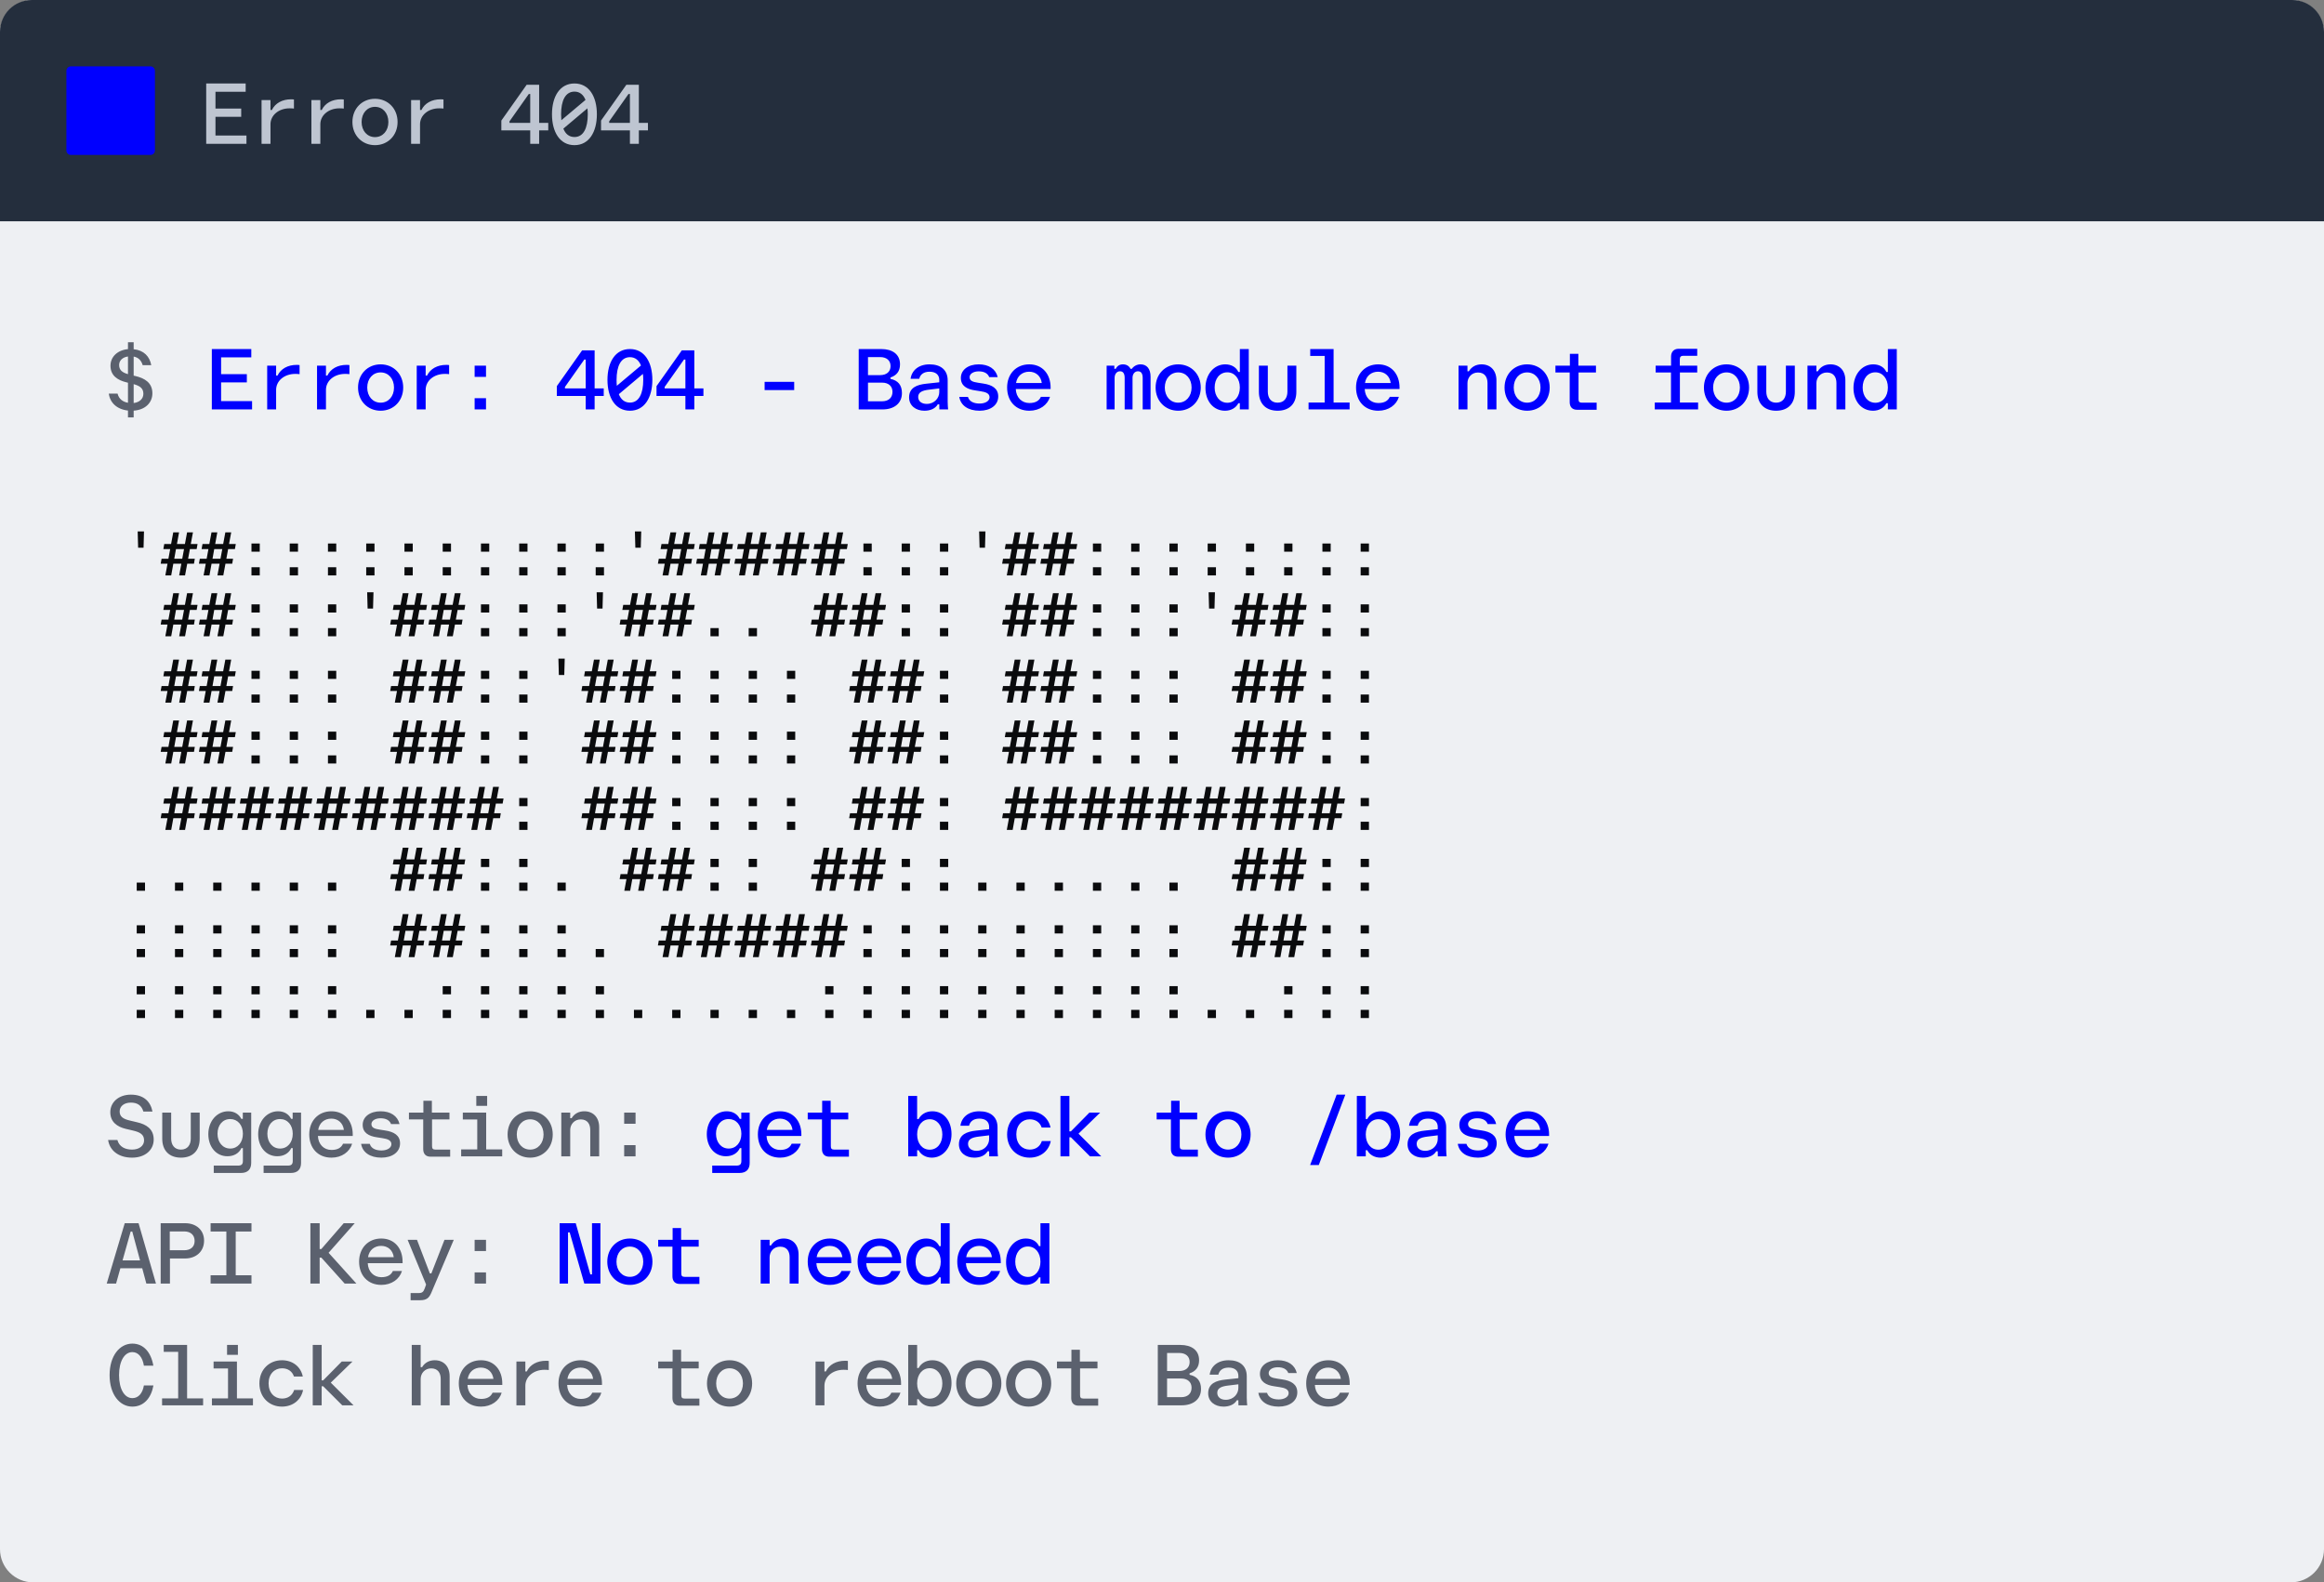<svg xmlns="http://www.w3.org/2000/svg" width="420" height="286" fill="none" viewBox="0 0 420 286"><rect x="0" y="0" width="420" height="286" fill="#808080" stroke="none"/><path fill="#EEF0F3" d="M0 6C0 2.686 2.686 0 6 0H414C417.314 0 420 2.686 420 6V280C420 283.314 417.314 286 414 286H6C2.686 286 0 283.314 0 280V6Z"/><path fill="#0A0B0D" d="M24.963 98.997L24.882 96.046H26.023L25.943 98.997H24.963ZM32.382 104L32.774 101.89H31.322L30.941 104H29.881L30.273 101.89H29.039L29.201 100.991H30.434L30.757 99.239H29.523L29.685 98.328H30.918L31.31 96.219H32.359L31.979 98.328H33.42L33.812 96.219H34.872L34.48 98.328H35.702L35.541 99.239H34.319L33.996 100.991H35.206L35.057 101.89H33.835L33.443 104H32.382ZM31.494 100.991H32.935L33.258 99.239H31.806L31.494 100.991ZM39.294 104L39.686 101.89H38.234L37.853 104H36.793L37.185 101.89H35.951L36.113 100.991H37.346L37.669 99.239H36.435L36.597 98.328H37.83L38.222 96.219H39.271L38.891 98.328H40.332L40.724 96.219H41.785L41.392 98.328H42.614L42.453 99.239H41.231L40.908 100.991H42.119L41.969 101.89H40.747L40.355 104H39.294ZM38.407 100.991H39.848L40.171 99.239H38.718L38.407 100.991ZM45.446 104V102.524H46.944V104H45.446ZM45.446 99.712V98.236H46.944V99.712H45.446ZM52.358 104V102.524H53.857V104H52.358ZM52.358 99.712V98.236H53.857V99.712H52.358ZM59.27 104V102.524H60.769V104H59.27ZM59.27 99.712V98.236H60.769V99.712H59.27ZM66.183 104V102.524H67.681V104H66.183ZM66.183 99.712V98.236H67.681V99.712H66.183ZM73.095 104V102.524H74.594V104H73.095ZM73.095 99.712V98.236H74.594V99.712H73.095ZM80.007 104V102.524H81.506V104H80.007ZM80.007 99.712V98.236H81.506V99.712H80.007ZM86.919 104V102.524H88.418V104H86.919ZM86.919 99.712V98.236H88.418V99.712H86.919ZM93.832 104V102.524H95.33V104H93.832ZM93.832 99.712V98.236H95.33V99.712H93.832ZM100.744 104V102.524H102.243V104H100.744ZM100.744 99.712V98.236H102.243V99.712H100.744ZM107.656 104V102.524H109.155V104H107.656ZM107.656 99.712V98.236H109.155V99.712H107.656ZM114.822 98.997L114.741 96.046H115.883L115.802 98.997H114.822ZM122.242 104L122.633 101.89H121.181L120.801 104H119.74L120.132 101.89H118.898L119.06 100.991H120.293L120.616 99.239H119.383L119.544 98.328H120.777L121.169 96.219H122.218L121.838 98.328H123.279L123.671 96.219H124.732L124.34 98.328H125.562L125.4 99.239H124.178L123.855 100.991H125.066L124.916 101.89H123.694L123.302 104H122.242ZM121.354 100.991H122.795L123.118 99.239H121.665L121.354 100.991ZM129.154 104L129.546 101.89H128.093L127.713 104H126.652L127.044 101.89H125.811L125.972 100.991H127.206L127.528 99.239H126.295L126.456 98.328H127.69L128.082 96.219H129.131L128.75 98.328H130.191L130.583 96.219H131.644L131.252 98.328H132.474L132.312 99.239H131.09L130.768 100.991H131.978L131.828 101.89H130.606L130.214 104H129.154ZM128.266 100.991H129.707L130.03 99.239H128.577L128.266 100.991ZM136.066 104L136.458 101.89H135.005L134.625 104H133.564L133.956 101.89H132.723L132.884 100.991H134.118L134.441 99.239H133.207L133.369 98.328H134.602L134.994 96.219H136.043L135.663 98.328H137.104L137.496 96.219H138.556L138.164 98.328H139.386L139.225 99.239H138.003L137.68 100.991H138.89L138.741 101.89H137.519L137.127 104H136.066ZM135.178 100.991H136.619L136.942 99.239H135.49L135.178 100.991ZM142.978 104L143.37 101.89H141.918L141.537 104H140.477L140.869 101.89H139.635L139.797 100.991H141.03L141.353 99.239H140.119L140.281 98.328H141.514L141.906 96.219H142.955L142.575 98.328H144.016L144.408 96.219H145.468L145.076 98.328H146.298L146.137 99.239H144.915L144.592 100.991H145.803L145.653 101.89H144.431L144.039 104H142.978ZM142.091 100.991H143.532L143.854 99.239H142.402L142.091 100.991ZM149.891 104L150.283 101.89H148.83L148.45 104H147.389L147.781 101.89H146.547L146.709 100.991H147.942L148.265 99.239H147.032L147.193 98.328H148.427L148.818 96.219H149.868L149.487 98.328H150.928L151.32 96.219H152.381L151.989 98.328H153.211L153.049 99.239H151.827L151.504 100.991H152.715L152.565 101.89H151.343L150.951 104H149.891ZM149.003 100.991H150.444L150.767 99.239H149.314L149.003 100.991ZM156.042 104V102.524H157.541V104H156.042ZM156.042 99.712V98.236H157.541V99.712H156.042ZM162.954 104V102.524H164.453V104H162.954ZM162.954 99.712V98.236H164.453V99.712H162.954ZM169.867 104V102.524H171.365V104H169.867ZM169.867 99.712V98.236H171.365V99.712H169.867ZM177.032 98.997L176.952 96.046H178.093L178.012 98.997H177.032ZM184.452 104L184.844 101.89H183.391L183.011 104H181.95L182.342 101.89H181.109L181.27 100.991H182.504L182.826 99.239H181.593L181.754 98.328H182.988L183.38 96.219H184.429L184.048 98.328H185.489L185.881 96.219H186.942L186.55 98.328H187.772L187.611 99.239H186.389L186.066 100.991H187.276L187.126 101.89H185.904L185.512 104H184.452ZM183.564 100.991H185.005L185.328 99.239H183.875L183.564 100.991ZM191.364 104L191.756 101.89H190.304L189.923 104H188.863L189.255 101.89H188.021L188.182 100.991H189.416L189.739 99.239H188.505L188.667 98.328H189.9L190.292 96.219H191.341L190.961 98.328H192.402L192.794 96.219H193.854L193.462 98.328H194.684L194.523 99.239H193.301L192.978 100.991H194.188L194.039 101.89H192.817L192.425 104H191.364ZM190.476 100.991H191.917L192.24 99.239H190.788L190.476 100.991ZM197.516 104V102.524H199.014V104H197.516ZM197.516 99.712V98.236H199.014V99.712H197.516ZM204.428 104V102.524H205.926V104H204.428ZM204.428 99.712V98.236H205.926V99.712H204.428ZM211.34 104V102.524H212.839V104H211.34ZM211.34 99.712V98.236H212.839V99.712H211.34ZM218.252 104V102.524H219.751V104H218.252ZM218.252 99.712V98.236H219.751V99.712H218.252ZM225.165 104V102.524H226.663V104H225.165ZM225.165 99.712V98.236H226.663V99.712H225.165ZM232.077 104V102.524H233.575V104H232.077ZM232.077 99.712V98.236H233.575V99.712H232.077ZM238.989 104V102.524H240.488V104H238.989ZM238.989 99.712V98.236H240.488V99.712H238.989ZM245.901 104V102.524H247.4V104H245.901ZM245.901 99.712V98.236H247.4V99.712H245.901ZM32.382 115L32.774 112.89H31.322L30.941 115H29.881L30.273 112.89H29.039L29.201 111.991H30.434L30.757 110.239H29.523L29.685 109.328H30.918L31.31 107.219H32.359L31.979 109.328H33.42L33.812 107.219H34.872L34.48 109.328H35.702L35.541 110.239H34.319L33.996 111.991H35.206L35.057 112.89H33.835L33.443 115H32.382ZM31.494 111.991H32.935L33.258 110.239H31.806L31.494 111.991ZM39.294 115L39.686 112.89H38.234L37.853 115H36.793L37.185 112.89H35.951L36.113 111.991H37.346L37.669 110.239H36.435L36.597 109.328H37.83L38.222 107.219H39.271L38.891 109.328H40.332L40.724 107.219H41.785L41.392 109.328H42.614L42.453 110.239H41.231L40.908 111.991H42.119L41.969 112.89H40.747L40.355 115H39.294ZM38.407 111.991H39.848L40.171 110.239H38.718L38.407 111.991ZM45.446 115V113.524H46.944V115H45.446ZM45.446 110.712V109.236H46.944V110.712H45.446ZM52.358 115V113.524H53.857V115H52.358ZM52.358 110.712V109.236H53.857V110.712H52.358ZM59.27 115V113.524H60.769V115H59.27ZM59.27 110.712V109.236H60.769V110.712H59.27ZM66.436 109.997L66.356 107.046H67.497L67.416 109.997H66.436ZM73.856 115L74.248 112.89H72.795L72.415 115H71.354L71.746 112.89H70.513L70.674 111.991H71.907L72.23 110.239H70.997L71.158 109.328H72.392L72.784 107.219H73.833L73.452 109.328H74.893L75.285 107.219H76.346L75.954 109.328H77.176L77.014 110.239H75.792L75.47 111.991H76.68L76.53 112.89H75.308L74.916 115H73.856ZM72.968 111.991H74.409L74.732 110.239H73.279L72.968 111.991ZM80.768 115L81.16 112.89H79.707L79.327 115H78.266L78.658 112.89H77.425L77.586 111.991H78.82L79.142 110.239H77.909L78.07 109.328H79.304L79.696 107.219H80.745L80.365 109.328H81.805L82.197 107.219H83.258L82.866 109.328H84.088L83.927 110.239H82.705L82.382 111.991H83.592L83.442 112.89H82.221L81.829 115H80.768ZM79.88 111.991H81.321L81.644 110.239H80.192L79.88 111.991ZM86.919 115V113.524H88.418V115H86.919ZM86.919 110.712V109.236H88.418V110.712H86.919ZM93.832 115V113.524H95.33V115H93.832ZM93.832 110.712V109.236H95.33V110.712H93.832ZM100.744 115V113.524H102.243V115H100.744ZM100.744 110.712V109.236H102.243V110.712H100.744ZM107.91 109.997L107.829 107.046H108.97L108.89 109.997H107.91ZM115.329 115L115.721 112.89H114.269L113.888 115H112.828L113.22 112.89H111.986L112.148 111.991H113.381L113.704 110.239H112.47L112.632 109.328H113.865L114.257 107.219H115.306L114.926 109.328H116.367L116.759 107.219H117.819L117.427 109.328H118.649L118.488 110.239H117.266L116.943 111.991H118.154L118.004 112.89H116.782L116.39 115H115.329ZM114.442 111.991H115.883L116.205 110.239H114.753L114.442 111.991ZM122.242 115L122.633 112.89H121.181L120.801 115H119.74L120.132 112.89H118.898L119.06 111.991H120.293L120.616 110.239H119.383L119.544 109.328H120.777L121.169 107.219H122.218L121.838 109.328H123.279L123.671 107.219H124.732L124.34 109.328H125.562L125.4 110.239H124.178L123.855 111.991H125.066L124.916 112.89H123.694L123.302 115H122.242ZM121.354 111.991H122.795L123.118 110.239H121.665L121.354 111.991ZM128.393 115V113.524H129.892V115H128.393ZM135.305 115V113.524H136.804V115H135.305ZM149.891 115L150.283 112.89H148.83L148.45 115H147.389L147.781 112.89H146.547L146.709 111.991H147.942L148.265 110.239H147.032L147.193 109.328H148.427L148.818 107.219H149.868L149.487 109.328H150.928L151.32 107.219H152.381L151.989 109.328H153.211L153.049 110.239H151.827L151.504 111.991H152.715L152.565 112.89H151.343L150.951 115H149.891ZM149.003 111.991H150.444L150.767 110.239H149.314L149.003 111.991ZM156.803 115L157.195 112.89H155.742L155.362 115H154.301L154.693 112.89H153.46L153.621 111.991H154.855L155.177 110.239H153.944L154.105 109.328H155.339L155.731 107.219H156.78L156.399 109.328H157.84L158.232 107.219H159.293L158.901 109.328H160.123L159.961 110.239H158.74L158.417 111.991H159.627L159.477 112.89H158.255L157.863 115H156.803ZM155.915 111.991H157.356L157.679 110.239H156.226L155.915 111.991ZM162.954 115V113.524H164.453V115H162.954ZM162.954 110.712V109.236H164.453V110.712H162.954ZM169.867 115V113.524H171.365V115H169.867ZM169.867 110.712V109.236H171.365V110.712H169.867ZM184.452 115L184.844 112.89H183.391L183.011 115H181.95L182.342 112.89H181.109L181.27 111.991H182.504L182.826 110.239H181.593L181.754 109.328H182.988L183.38 107.219H184.429L184.048 109.328H185.489L185.881 107.219H186.942L186.55 109.328H187.772L187.611 110.239H186.389L186.066 111.991H187.276L187.126 112.89H185.904L185.512 115H184.452ZM183.564 111.991H185.005L185.328 110.239H183.875L183.564 111.991ZM191.364 115L191.756 112.89H190.304L189.923 115H188.863L189.255 112.89H188.021L188.182 111.991H189.416L189.739 110.239H188.505L188.667 109.328H189.9L190.292 107.219H191.341L190.961 109.328H192.402L192.794 107.219H193.854L193.462 109.328H194.684L194.523 110.239H193.301L192.978 111.991H194.188L194.039 112.89H192.817L192.425 115H191.364ZM190.476 111.991H191.917L192.24 110.239H190.788L190.476 111.991ZM197.516 115V113.524H199.014V115H197.516ZM197.516 110.712V109.236H199.014V110.712H197.516ZM204.428 115V113.524H205.926V115H204.428ZM204.428 110.712V109.236H205.926V110.712H204.428ZM211.34 115V113.524H212.839V115H211.34ZM211.34 110.712V109.236H212.839V110.712H211.34ZM218.506 109.997L218.425 107.046H219.567L219.486 109.997H218.506ZM225.925 115L226.317 112.89H224.865L224.484 115H223.424L223.816 112.89H222.582L222.744 111.991H223.977L224.3 110.239H223.067L223.228 109.328H224.461L224.853 107.219H225.902L225.522 109.328H226.963L227.355 107.219H228.415L228.024 109.328H229.245L229.084 110.239H227.862L227.539 111.991H228.75L228.6 112.89H227.378L226.986 115H225.925ZM225.038 111.991H226.479L226.802 110.239H225.349L225.038 111.991ZM232.838 115L233.23 112.89H231.777L231.397 115H230.336L230.728 112.89H229.495L229.656 111.991H230.889L231.212 110.239H229.979L230.14 109.328H231.374L231.766 107.219H232.815L232.434 109.328H233.875L234.267 107.219H235.328L234.936 109.328H236.158L235.996 110.239H234.774L234.452 111.991H235.662L235.512 112.89H234.29L233.898 115H232.838ZM231.95 111.991H233.391L233.714 110.239H232.261L231.95 111.991ZM238.989 115V113.524H240.488V115H238.989ZM238.989 110.712V109.236H240.488V110.712H238.989ZM245.901 115V113.524H247.4V115H245.901ZM245.901 110.712V109.236H247.4V110.712H245.901ZM32.382 127L32.774 124.89H31.322L30.941 127H29.881L30.273 124.89H29.039L29.201 123.991H30.434L30.757 122.239H29.523L29.685 121.328H30.918L31.31 119.219H32.359L31.979 121.328H33.42L33.812 119.219H34.872L34.48 121.328H35.702L35.541 122.239H34.319L33.996 123.991H35.206L35.057 124.89H33.835L33.443 127H32.382ZM31.494 123.991H32.935L33.258 122.239H31.806L31.494 123.991ZM39.294 127L39.686 124.89H38.234L37.853 127H36.793L37.185 124.89H35.951L36.113 123.991H37.346L37.669 122.239H36.435L36.597 121.328H37.83L38.222 119.219H39.271L38.891 121.328H40.332L40.724 119.219H41.785L41.392 121.328H42.614L42.453 122.239H41.231L40.908 123.991H42.119L41.969 124.89H40.747L40.355 127H39.294ZM38.407 123.991H39.848L40.171 122.239H38.718L38.407 123.991ZM45.446 127V125.524H46.944V127H45.446ZM45.446 122.712V121.236H46.944V122.712H45.446ZM52.358 127V125.524H53.857V127H52.358ZM52.358 122.712V121.236H53.857V122.712H52.358ZM59.27 127V125.524H60.769V127H59.27ZM59.27 122.712V121.236H60.769V122.712H59.27ZM73.856 127L74.248 124.89H72.795L72.415 127H71.354L71.746 124.89H70.513L70.674 123.991H71.907L72.23 122.239H70.997L71.158 121.328H72.392L72.784 119.219H73.833L73.452 121.328H74.893L75.285 119.219H76.346L75.954 121.328H77.176L77.014 122.239H75.792L75.47 123.991H76.68L76.53 124.89H75.308L74.916 127H73.856ZM72.968 123.991H74.409L74.732 122.239H73.279L72.968 123.991ZM80.768 127L81.16 124.89H79.707L79.327 127H78.266L78.658 124.89H77.425L77.586 123.991H78.82L79.142 122.239H77.909L78.07 121.328H79.304L79.696 119.219H80.745L80.365 121.328H81.805L82.197 119.219H83.258L82.866 121.328H84.088L83.927 122.239H82.705L82.382 123.991H83.592L83.442 124.89H82.221L81.829 127H80.768ZM79.88 123.991H81.321L81.644 122.239H80.192L79.88 123.991ZM86.919 127V125.524H88.418V127H86.919ZM86.919 122.712V121.236H88.418V122.712H86.919ZM93.832 127V125.524H95.33V127H93.832ZM93.832 122.712V121.236H95.33V122.712H93.832ZM100.998 121.997L100.917 119.046H102.058L101.977 121.997H100.998ZM108.417 127L108.809 124.89H107.356L106.976 127H105.915L106.307 124.89H105.074L105.235 123.991H106.469L106.792 122.239H105.558L105.719 121.328H106.953L107.345 119.219H108.394L108.014 121.328H109.455L109.846 119.219H110.907L110.515 121.328H111.737L111.576 122.239H110.354L110.031 123.991H111.241L111.092 124.89H109.87L109.478 127H108.417ZM107.529 123.991H108.97L109.293 122.239H107.841L107.529 123.991ZM115.329 127L115.721 124.89H114.269L113.888 127H112.828L113.22 124.89H111.986L112.148 123.991H113.381L113.704 122.239H112.47L112.632 121.328H113.865L114.257 119.219H115.306L114.926 121.328H116.367L116.759 119.219H117.819L117.427 121.328H118.649L118.488 122.239H117.266L116.943 123.991H118.154L118.004 124.89H116.782L116.39 127H115.329ZM114.442 123.991H115.883L116.205 122.239H114.753L114.442 123.991ZM121.481 127V125.524H122.979V127H121.481ZM121.481 122.712V121.236H122.979V122.712H121.481ZM128.393 127V125.524H129.892V127H128.393ZM128.393 122.712V121.236H129.892V122.712H128.393ZM135.305 127V125.524H136.804V127H135.305ZM135.305 122.712V121.236H136.804V122.712H135.305ZM142.217 127V125.524H143.716V127H142.217ZM142.217 122.712V121.236H143.716V122.712H142.217ZM156.803 127L157.195 124.89H155.742L155.362 127H154.301L154.693 124.89H153.46L153.621 123.991H154.855L155.177 122.239H153.944L154.105 121.328H155.339L155.731 119.219H156.78L156.399 121.328H157.84L158.232 119.219H159.293L158.901 121.328H160.123L159.961 122.239H158.74L158.417 123.991H159.627L159.477 124.89H158.255L157.863 127H156.803ZM155.915 123.991H157.356L157.679 122.239H156.226L155.915 123.991ZM163.715 127L164.107 124.89H162.655L162.274 127H161.214L161.605 124.89H160.372L160.533 123.991H161.767L162.09 122.239H160.856L161.018 121.328H162.251L162.643 119.219H163.692L163.312 121.328H164.753L165.145 119.219H166.205L165.813 121.328H167.035L166.874 122.239H165.652L165.329 123.991H166.539L166.39 124.89H165.168L164.776 127H163.715ZM162.827 123.991H164.268L164.591 122.239H163.139L162.827 123.991ZM169.867 127V125.524H171.365V127H169.867ZM169.867 122.712V121.236H171.365V122.712H169.867ZM184.452 127L184.844 124.89H183.391L183.011 127H181.95L182.342 124.89H181.109L181.27 123.991H182.504L182.826 122.239H181.593L181.754 121.328H182.988L183.38 119.219H184.429L184.048 121.328H185.489L185.881 119.219H186.942L186.55 121.328H187.772L187.611 122.239H186.389L186.066 123.991H187.276L187.126 124.89H185.904L185.512 127H184.452ZM183.564 123.991H185.005L185.328 122.239H183.875L183.564 123.991ZM191.364 127L191.756 124.89H190.304L189.923 127H188.863L189.255 124.89H188.021L188.182 123.991H189.416L189.739 122.239H188.505L188.667 121.328H189.9L190.292 119.219H191.341L190.961 121.328H192.402L192.794 119.219H193.854L193.462 121.328H194.684L194.523 122.239H193.301L192.978 123.991H194.188L194.039 124.89H192.817L192.425 127H191.364ZM190.476 123.991H191.917L192.24 122.239H190.788L190.476 123.991ZM197.516 127V125.524H199.014V127H197.516ZM197.516 122.712V121.236H199.014V122.712H197.516ZM204.428 127V125.524H205.926V127H204.428ZM204.428 122.712V121.236H205.926V122.712H204.428ZM211.34 127V125.524H212.839V127H211.34ZM211.34 122.712V121.236H212.839V122.712H211.34ZM225.925 127L226.317 124.89H224.865L224.484 127H223.424L223.816 124.89H222.582L222.744 123.991H223.977L224.3 122.239H223.067L223.228 121.328H224.461L224.853 119.219H225.902L225.522 121.328H226.963L227.355 119.219H228.415L228.024 121.328H229.245L229.084 122.239H227.862L227.539 123.991H228.75L228.6 124.89H227.378L226.986 127H225.925ZM225.038 123.991H226.479L226.802 122.239H225.349L225.038 123.991ZM232.838 127L233.23 124.89H231.777L231.397 127H230.336L230.728 124.89H229.495L229.656 123.991H230.889L231.212 122.239H229.979L230.14 121.328H231.374L231.766 119.219H232.815L232.434 121.328H233.875L234.267 119.219H235.328L234.936 121.328H236.158L235.996 122.239H234.774L234.452 123.991H235.662L235.512 124.89H234.29L233.898 127H232.838ZM231.95 123.991H233.391L233.714 122.239H232.261L231.95 123.991ZM238.989 127V125.524H240.488V127H238.989ZM238.989 122.712V121.236H240.488V122.712H238.989ZM245.901 127V125.524H247.4V127H245.901ZM245.901 122.712V121.236H247.4V122.712H245.901ZM32.382 138L32.774 135.89H31.322L30.941 138H29.881L30.273 135.89H29.039L29.201 134.991H30.434L30.757 133.239H29.523L29.685 132.328H30.918L31.31 130.219H32.359L31.979 132.328H33.42L33.812 130.219H34.872L34.48 132.328H35.702L35.541 133.239H34.319L33.996 134.991H35.206L35.057 135.89H33.835L33.443 138H32.382ZM31.494 134.991H32.935L33.258 133.239H31.806L31.494 134.991ZM39.294 138L39.686 135.89H38.234L37.853 138H36.793L37.185 135.89H35.951L36.113 134.991H37.346L37.669 133.239H36.435L36.597 132.328H37.83L38.222 130.219H39.271L38.891 132.328H40.332L40.724 130.219H41.785L41.392 132.328H42.614L42.453 133.239H41.231L40.908 134.991H42.119L41.969 135.89H40.747L40.355 138H39.294ZM38.407 134.991H39.848L40.171 133.239H38.718L38.407 134.991ZM45.446 138V136.524H46.944V138H45.446ZM45.446 133.712V132.236H46.944V133.712H45.446ZM52.358 138V136.524H53.857V138H52.358ZM52.358 133.712V132.236H53.857V133.712H52.358ZM59.27 138V136.524H60.769V138H59.27ZM59.27 133.712V132.236H60.769V133.712H59.27ZM73.856 138L74.248 135.89H72.795L72.415 138H71.354L71.746 135.89H70.513L70.674 134.991H71.907L72.23 133.239H70.997L71.158 132.328H72.392L72.784 130.219H73.833L73.452 132.328H74.893L75.285 130.219H76.346L75.954 132.328H77.176L77.014 133.239H75.792L75.47 134.991H76.68L76.53 135.89H75.308L74.916 138H73.856ZM72.968 134.991H74.409L74.732 133.239H73.279L72.968 134.991ZM80.768 138L81.16 135.89H79.707L79.327 138H78.266L78.658 135.89H77.425L77.586 134.991H78.82L79.142 133.239H77.909L78.07 132.328H79.304L79.696 130.219H80.745L80.365 132.328H81.805L82.197 130.219H83.258L82.866 132.328H84.088L83.927 133.239H82.705L82.382 134.991H83.592L83.442 135.89H82.221L81.829 138H80.768ZM79.88 134.991H81.321L81.644 133.239H80.192L79.88 134.991ZM86.919 138V136.524H88.418V138H86.919ZM86.919 133.712V132.236H88.418V133.712H86.919ZM93.832 138V136.524H95.33V138H93.832ZM93.832 133.712V132.236H95.33V133.712H93.832ZM108.417 138L108.809 135.89H107.356L106.976 138H105.915L106.307 135.89H105.074L105.235 134.991H106.469L106.792 133.239H105.558L105.719 132.328H106.953L107.345 130.219H108.394L108.014 132.328H109.455L109.846 130.219H110.907L110.515 132.328H111.737L111.576 133.239H110.354L110.031 134.991H111.241L111.092 135.89H109.87L109.478 138H108.417ZM107.529 134.991H108.97L109.293 133.239H107.841L107.529 134.991ZM115.329 138L115.721 135.89H114.269L113.888 138H112.828L113.22 135.89H111.986L112.148 134.991H113.381L113.704 133.239H112.47L112.632 132.328H113.865L114.257 130.219H115.306L114.926 132.328H116.367L116.759 130.219H117.819L117.427 132.328H118.649L118.488 133.239H117.266L116.943 134.991H118.154L118.004 135.89H116.782L116.39 138H115.329ZM114.442 134.991H115.883L116.205 133.239H114.753L114.442 134.991ZM121.481 138V136.524H122.979V138H121.481ZM121.481 133.712V132.236H122.979V133.712H121.481ZM128.393 138V136.524H129.892V138H128.393ZM128.393 133.712V132.236H129.892V133.712H128.393ZM135.305 138V136.524H136.804V138H135.305ZM135.305 133.712V132.236H136.804V133.712H135.305ZM142.217 138V136.524H143.716V138H142.217ZM142.217 133.712V132.236H143.716V133.712H142.217ZM156.803 138L157.195 135.89H155.742L155.362 138H154.301L154.693 135.89H153.46L153.621 134.991H154.855L155.177 133.239H153.944L154.105 132.328H155.339L155.731 130.219H156.78L156.399 132.328H157.84L158.232 130.219H159.293L158.901 132.328H160.123L159.961 133.239H158.74L158.417 134.991H159.627L159.477 135.89H158.255L157.863 138H156.803ZM155.915 134.991H157.356L157.679 133.239H156.226L155.915 134.991ZM163.715 138L164.107 135.89H162.655L162.274 138H161.214L161.605 135.89H160.372L160.533 134.991H161.767L162.09 133.239H160.856L161.018 132.328H162.251L162.643 130.219H163.692L163.312 132.328H164.753L165.145 130.219H166.205L165.813 132.328H167.035L166.874 133.239H165.652L165.329 134.991H166.539L166.39 135.89H165.168L164.776 138H163.715ZM162.827 134.991H164.268L164.591 133.239H163.139L162.827 134.991ZM169.867 138V136.524H171.365V138H169.867ZM169.867 133.712V132.236H171.365V133.712H169.867ZM184.452 138L184.844 135.89H183.391L183.011 138H181.95L182.342 135.89H181.109L181.27 134.991H182.504L182.826 133.239H181.593L181.754 132.328H182.988L183.38 130.219H184.429L184.048 132.328H185.489L185.881 130.219H186.942L186.55 132.328H187.772L187.611 133.239H186.389L186.066 134.991H187.276L187.126 135.89H185.904L185.512 138H184.452ZM183.564 134.991H185.005L185.328 133.239H183.875L183.564 134.991ZM191.364 138L191.756 135.89H190.304L189.923 138H188.863L189.255 135.89H188.021L188.182 134.991H189.416L189.739 133.239H188.505L188.667 132.328H189.9L190.292 130.219H191.341L190.961 132.328H192.402L192.794 130.219H193.854L193.462 132.328H194.684L194.523 133.239H193.301L192.978 134.991H194.188L194.039 135.89H192.817L192.425 138H191.364ZM190.476 134.991H191.917L192.24 133.239H190.788L190.476 134.991ZM197.516 138V136.524H199.014V138H197.516ZM197.516 133.712V132.236H199.014V133.712H197.516ZM204.428 138V136.524H205.926V138H204.428ZM204.428 133.712V132.236H205.926V133.712H204.428ZM211.34 138V136.524H212.839V138H211.34ZM211.34 133.712V132.236H212.839V133.712H211.34ZM225.925 138L226.317 135.89H224.865L224.484 138H223.424L223.816 135.89H222.582L222.744 134.991H223.977L224.3 133.239H223.067L223.228 132.328H224.461L224.853 130.219H225.902L225.522 132.328H226.963L227.355 130.219H228.415L228.024 132.328H229.245L229.084 133.239H227.862L227.539 134.991H228.75L228.6 135.89H227.378L226.986 138H225.925ZM225.038 134.991H226.479L226.802 133.239H225.349L225.038 134.991ZM232.838 138L233.23 135.89H231.777L231.397 138H230.336L230.728 135.89H229.495L229.656 134.991H230.889L231.212 133.239H229.979L230.14 132.328H231.374L231.766 130.219H232.815L232.434 132.328H233.875L234.267 130.219H235.328L234.936 132.328H236.158L235.996 133.239H234.774L234.452 134.991H235.662L235.512 135.89H234.29L233.898 138H232.838ZM231.95 134.991H233.391L233.714 133.239H232.261L231.95 134.991ZM238.989 138V136.524H240.488V138H238.989ZM238.989 133.712V132.236H240.488V133.712H238.989ZM245.901 138V136.524H247.4V138H245.901ZM245.901 133.712V132.236H247.4V133.712H245.901ZM32.382 150L32.774 147.89H31.322L30.941 150H29.881L30.273 147.89H29.039L29.201 146.991H30.434L30.757 145.239H29.523L29.685 144.328H30.918L31.31 142.219H32.359L31.979 144.328H33.42L33.812 142.219H34.872L34.48 144.328H35.702L35.541 145.239H34.319L33.996 146.991H35.206L35.057 147.89H33.835L33.443 150H32.382ZM31.494 146.991H32.935L33.258 145.239H31.806L31.494 146.991ZM39.294 150L39.686 147.89H38.234L37.853 150H36.793L37.185 147.89H35.951L36.113 146.991H37.346L37.669 145.239H36.435L36.597 144.328H37.83L38.222 142.219H39.271L38.891 144.328H40.332L40.724 142.219H41.785L41.392 144.328H42.614L42.453 145.239H41.231L40.908 146.991H42.119L41.969 147.89H40.747L40.355 150H39.294ZM38.407 146.991H39.848L40.171 145.239H38.718L38.407 146.991ZM46.207 150L46.599 147.89H45.146L44.766 150H43.705L44.097 147.89H42.864L43.025 146.991H44.258L44.581 145.239H43.348L43.509 144.328H44.743L45.135 142.219H46.184L45.803 144.328H47.244L47.636 142.219H48.697L48.305 144.328H49.527L49.365 145.239H48.143L47.821 146.991H49.031L48.881 147.89H47.659L47.267 150H46.207ZM45.319 146.991H46.76L47.083 145.239H45.63L45.319 146.991ZM53.119 150L53.511 147.89H52.058L51.678 150H50.617L51.009 147.89H49.776L49.937 146.991H51.171L51.493 145.239H50.26L50.421 144.328H51.655L52.047 142.219H53.096L52.715 144.328H54.157L54.548 142.219H55.609L55.217 144.328H56.439L56.278 145.239H55.056L54.733 146.991H55.943L55.793 147.89H54.572L54.179 150H53.119ZM52.231 146.991H53.672L53.995 145.239H52.542L52.231 146.991ZM60.031 150L60.423 147.89H58.971L58.59 150H57.53L57.922 147.89H56.688L56.849 146.991H58.083L58.406 145.239H57.172L57.334 144.328H58.567L58.959 142.219H60.008L59.628 144.328H61.069L61.461 142.219H62.521L62.129 144.328H63.351L63.19 145.239H61.968L61.645 146.991H62.855L62.706 147.89H61.484L61.092 150H60.031ZM59.144 146.991H60.584L60.907 145.239H59.455L59.144 146.991ZM66.944 150L67.335 147.89H65.883L65.502 150H64.442L64.834 147.89H63.6L63.762 146.991H64.995L65.318 145.239H64.085L64.246 144.328H65.479L65.871 142.219H66.92L66.54 144.328H67.981L68.373 142.219H69.433L69.042 144.328H70.263L70.102 145.239H68.88L68.557 146.991H69.768L69.618 147.89H68.396L68.004 150H66.944ZM66.056 146.991H67.497L67.82 145.239H66.367L66.056 146.991ZM73.856 150L74.248 147.89H72.795L72.415 150H71.354L71.746 147.89H70.513L70.674 146.991H71.907L72.23 145.239H70.997L71.158 144.328H72.392L72.784 142.219H73.833L73.452 144.328H74.893L75.285 142.219H76.346L75.954 144.328H77.176L77.014 145.239H75.792L75.47 146.991H76.68L76.53 147.89H75.308L74.916 150H73.856ZM72.968 146.991H74.409L74.732 145.239H73.279L72.968 146.991ZM80.768 150L81.16 147.89H79.707L79.327 150H78.266L78.658 147.89H77.425L77.586 146.991H78.82L79.142 145.239H77.909L78.07 144.328H79.304L79.696 142.219H80.745L80.365 144.328H81.805L82.197 142.219H83.258L82.866 144.328H84.088L83.927 145.239H82.705L82.382 146.991H83.592L83.442 147.89H82.221L81.829 150H80.768ZM79.88 146.991H81.321L81.644 145.239H80.192L79.88 146.991ZM87.68 150L88.072 147.89H86.62L86.239 150H85.179L85.571 147.89H84.337L84.499 146.991H85.732L86.055 145.239H84.821L84.983 144.328H86.216L86.608 142.219H87.657L87.277 144.328H88.718L89.11 142.219H90.17L89.778 144.328H91L90.839 145.239H89.617L89.294 146.991H90.505L90.355 147.89H89.133L88.741 150H87.68ZM86.793 146.991H88.234L88.556 145.239H87.104L86.793 146.991ZM93.832 150V148.524H95.33V150H93.832ZM93.832 145.712V144.236H95.33V145.712H93.832ZM108.417 150L108.809 147.89H107.356L106.976 150H105.915L106.307 147.89H105.074L105.235 146.991H106.469L106.792 145.239H105.558L105.719 144.328H106.953L107.345 142.219H108.394L108.014 144.328H109.455L109.846 142.219H110.907L110.515 144.328H111.737L111.576 145.239H110.354L110.031 146.991H111.241L111.092 147.89H109.87L109.478 150H108.417ZM107.529 146.991H108.97L109.293 145.239H107.841L107.529 146.991ZM115.329 150L115.721 147.89H114.269L113.888 150H112.828L113.22 147.89H111.986L112.148 146.991H113.381L113.704 145.239H112.47L112.632 144.328H113.865L114.257 142.219H115.306L114.926 144.328H116.367L116.759 142.219H117.819L117.427 144.328H118.649L118.488 145.239H117.266L116.943 146.991H118.154L118.004 147.89H116.782L116.39 150H115.329ZM114.442 146.991H115.883L116.205 145.239H114.753L114.442 146.991ZM121.481 150V148.524H122.979V150H121.481ZM121.481 145.712V144.236H122.979V145.712H121.481ZM128.393 150V148.524H129.892V150H128.393ZM128.393 145.712V144.236H129.892V145.712H128.393ZM135.305 150V148.524H136.804V150H135.305ZM135.305 145.712V144.236H136.804V145.712H135.305ZM142.217 150V148.524H143.716V150H142.217ZM142.217 145.712V144.236H143.716V145.712H142.217ZM156.803 150L157.195 147.89H155.742L155.362 150H154.301L154.693 147.89H153.46L153.621 146.991H154.855L155.177 145.239H153.944L154.105 144.328H155.339L155.731 142.219H156.78L156.399 144.328H157.84L158.232 142.219H159.293L158.901 144.328H160.123L159.961 145.239H158.74L158.417 146.991H159.627L159.477 147.89H158.255L157.863 150H156.803ZM155.915 146.991H157.356L157.679 145.239H156.226L155.915 146.991ZM163.715 150L164.107 147.89H162.655L162.274 150H161.214L161.605 147.89H160.372L160.533 146.991H161.767L162.09 145.239H160.856L161.018 144.328H162.251L162.643 142.219H163.692L163.312 144.328H164.753L165.145 142.219H166.205L165.813 144.328H167.035L166.874 145.239H165.652L165.329 146.991H166.539L166.39 147.89H165.168L164.776 150H163.715ZM162.827 146.991H164.268L164.591 145.239H163.139L162.827 146.991ZM169.867 150V148.524H171.365V150H169.867ZM169.867 145.712V144.236H171.365V145.712H169.867ZM184.452 150L184.844 147.89H183.391L183.011 150H181.95L182.342 147.89H181.109L181.27 146.991H182.504L182.826 145.239H181.593L181.754 144.328H182.988L183.38 142.219H184.429L184.048 144.328H185.489L185.881 142.219H186.942L186.55 144.328H187.772L187.611 145.239H186.389L186.066 146.991H187.276L187.126 147.89H185.904L185.512 150H184.452ZM183.564 146.991H185.005L185.328 145.239H183.875L183.564 146.991ZM191.364 150L191.756 147.89H190.304L189.923 150H188.863L189.255 147.89H188.021L188.182 146.991H189.416L189.739 145.239H188.505L188.667 144.328H189.9L190.292 142.219H191.341L190.961 144.328H192.402L192.794 142.219H193.854L193.462 144.328H194.684L194.523 145.239H193.301L192.978 146.991H194.188L194.039 147.89H192.817L192.425 150H191.364ZM190.476 146.991H191.917L192.24 145.239H190.788L190.476 146.991ZM198.276 150L198.668 147.89H197.216L196.835 150H195.775L196.167 147.89H194.933L195.095 146.991H196.328L196.651 145.239H195.417L195.579 144.328H196.812L197.204 142.219H198.253L197.873 144.328H199.314L199.706 142.219H200.766L200.374 144.328H201.596L201.435 145.239H200.213L199.89 146.991H201.101L200.951 147.89H199.729L199.337 150H198.276ZM197.389 146.991H198.83L199.153 145.239H197.7L197.389 146.991ZM205.189 150L205.581 147.89H204.128L203.748 150H202.687L203.079 147.89H201.846L202.007 146.991H203.24L203.563 145.239H202.33L202.491 144.328H203.725L204.117 142.219H205.166L204.785 144.328H206.226L206.618 142.219H207.679L207.287 144.328H208.509L208.347 145.239H207.125L206.803 146.991H208.013L207.863 147.89H206.641L206.249 150H205.189ZM204.301 146.991H205.742L206.065 145.239H204.612L204.301 146.991ZM212.101 150L212.493 147.89H211.04L210.66 150H209.599L209.991 147.89H208.758L208.919 146.991H210.153L210.475 145.239H209.242L209.403 144.328H210.637L211.029 142.219H212.078L211.697 144.328H213.138L213.53 142.219H214.591L214.199 144.328H215.421L215.26 145.239H214.038L213.715 146.991H214.925L214.775 147.89H213.553L213.161 150H212.101ZM211.213 146.991H212.654L212.977 145.239H211.525L211.213 146.991ZM219.013 150L219.405 147.89H217.953L217.572 150H216.512L216.904 147.89H215.67L215.831 146.991H217.065L217.388 145.239H216.154L216.316 144.328H217.549L217.941 142.219H218.99L218.61 144.328H220.051L220.443 142.219H221.503L221.111 144.328H222.333L222.172 145.239H220.95L220.627 146.991H221.838L221.688 147.89H220.466L220.074 150H219.013ZM218.126 146.991H219.567L219.889 145.239H218.437L218.126 146.991ZM225.925 150L226.317 147.89H224.865L224.484 150H223.424L223.816 147.89H222.582L222.744 146.991H223.977L224.3 145.239H223.067L223.228 144.328H224.461L224.853 142.219H225.902L225.522 144.328H226.963L227.355 142.219H228.415L228.024 144.328H229.245L229.084 145.239H227.862L227.539 146.991H228.75L228.6 147.89H227.378L226.986 150H225.925ZM225.038 146.991H226.479L226.802 145.239H225.349L225.038 146.991ZM232.838 150L233.23 147.89H231.777L231.397 150H230.336L230.728 147.89H229.495L229.656 146.991H230.889L231.212 145.239H229.979L230.14 144.328H231.374L231.766 142.219H232.815L232.434 144.328H233.875L234.267 142.219H235.328L234.936 144.328H236.158L235.996 145.239H234.774L234.452 146.991H235.662L235.512 147.89H234.29L233.898 150H232.838ZM231.95 146.991H233.391L233.714 145.239H232.261L231.95 146.991ZM239.75 150L240.142 147.89H238.689L238.309 150H237.248L237.64 147.89H236.407L236.568 146.991H237.802L238.124 145.239H236.891L237.052 144.328H238.286L238.678 142.219H239.727L239.346 144.328H240.787L241.179 142.219H242.24L241.848 144.328H243.07L242.909 145.239H241.687L241.364 146.991H242.574L242.424 147.89H241.202L240.811 150H239.75ZM238.862 146.991H240.303L240.626 145.239H239.174L238.862 146.991ZM245.901 150V148.524H247.4V150H245.901ZM245.901 145.712V144.236H247.4V145.712H245.901ZM24.709 161V159.524H26.208V161H24.709ZM31.621 161V159.524H33.12V161H31.621ZM38.534 161V159.524H40.032V161H38.534ZM45.446 161V159.524H46.944V161H45.446ZM52.358 161V159.524H53.857V161H52.358ZM59.27 161V159.524H60.769V161H59.27ZM73.856 161L74.248 158.89H72.795L72.415 161H71.354L71.746 158.89H70.513L70.674 157.991H71.907L72.23 156.239H70.997L71.158 155.328H72.392L72.784 153.219H73.833L73.452 155.328H74.893L75.285 153.219H76.346L75.954 155.328H77.176L77.014 156.239H75.792L75.47 157.991H76.68L76.53 158.89H75.308L74.916 161H73.856ZM72.968 157.991H74.409L74.732 156.239H73.279L72.968 157.991ZM80.768 161L81.16 158.89H79.707L79.327 161H78.266L78.658 158.89H77.425L77.586 157.991H78.82L79.142 156.239H77.909L78.07 155.328H79.304L79.696 153.219H80.745L80.365 155.328H81.805L82.197 153.219H83.258L82.866 155.328H84.088L83.927 156.239H82.705L82.382 157.991H83.592L83.442 158.89H82.221L81.829 161H80.768ZM79.88 157.991H81.321L81.644 156.239H80.192L79.88 157.991ZM86.919 161V159.524H88.418V161H86.919ZM86.919 156.712V155.236H88.418V156.712H86.919ZM93.832 161V159.524H95.33V161H93.832ZM93.832 156.712V155.236H95.33V156.712H93.832ZM100.744 161V159.524H102.243V161H100.744ZM115.329 161L115.721 158.89H114.269L113.888 161H112.828L113.22 158.89H111.986L112.148 157.991H113.381L113.704 156.239H112.47L112.632 155.328H113.865L114.257 153.219H115.306L114.926 155.328H116.367L116.759 153.219H117.819L117.427 155.328H118.649L118.488 156.239H117.266L116.943 157.991H118.154L118.004 158.89H116.782L116.39 161H115.329ZM114.442 157.991H115.883L116.205 156.239H114.753L114.442 157.991ZM122.242 161L122.633 158.89H121.181L120.801 161H119.74L120.132 158.89H118.898L119.06 157.991H120.293L120.616 156.239H119.383L119.544 155.328H120.777L121.169 153.219H122.218L121.838 155.328H123.279L123.671 153.219H124.732L124.34 155.328H125.562L125.4 156.239H124.178L123.855 157.991H125.066L124.916 158.89H123.694L123.302 161H122.242ZM121.354 157.991H122.795L123.118 156.239H121.665L121.354 157.991ZM128.393 161V159.524H129.892V161H128.393ZM128.393 156.712V155.236H129.892V156.712H128.393ZM135.305 161V159.524H136.804V161H135.305ZM135.305 156.712V155.236H136.804V156.712H135.305ZM149.891 161L150.283 158.89H148.83L148.45 161H147.389L147.781 158.89H146.547L146.709 157.991H147.942L148.265 156.239H147.032L147.193 155.328H148.427L148.818 153.219H149.868L149.487 155.328H150.928L151.32 153.219H152.381L151.989 155.328H153.211L153.049 156.239H151.827L151.504 157.991H152.715L152.565 158.89H151.343L150.951 161H149.891ZM149.003 157.991H150.444L150.767 156.239H149.314L149.003 157.991ZM156.803 161L157.195 158.89H155.742L155.362 161H154.301L154.693 158.89H153.46L153.621 157.991H154.855L155.177 156.239H153.944L154.105 155.328H155.339L155.731 153.219H156.78L156.399 155.328H157.84L158.232 153.219H159.293L158.901 155.328H160.123L159.961 156.239H158.74L158.417 157.991H159.627L159.477 158.89H158.255L157.863 161H156.803ZM155.915 157.991H157.356L157.679 156.239H156.226L155.915 157.991ZM162.954 161V159.524H164.453V161H162.954ZM162.954 156.712V155.236H164.453V156.712H162.954ZM169.867 161V159.524H171.365V161H169.867ZM169.867 156.712V155.236H171.365V156.712H169.867ZM176.779 161V159.524H178.277V161H176.779ZM183.691 161V159.524H185.19V161H183.691ZM190.603 161V159.524H192.102V161H190.603ZM197.516 161V159.524H199.014V161H197.516ZM204.428 161V159.524H205.926V161H204.428ZM211.34 161V159.524H212.839V161H211.34ZM225.925 161L226.317 158.89H224.865L224.484 161H223.424L223.816 158.89H222.582L222.744 157.991H223.977L224.3 156.239H223.067L223.228 155.328H224.461L224.853 153.219H225.902L225.522 155.328H226.963L227.355 153.219H228.415L228.024 155.328H229.245L229.084 156.239H227.862L227.539 157.991H228.75L228.6 158.89H227.378L226.986 161H225.925ZM225.038 157.991H226.479L226.802 156.239H225.349L225.038 157.991ZM232.838 161L233.23 158.89H231.777L231.397 161H230.336L230.728 158.89H229.495L229.656 157.991H230.889L231.212 156.239H229.979L230.14 155.328H231.374L231.766 153.219H232.815L232.434 155.328H233.875L234.267 153.219H235.328L234.936 155.328H236.158L235.996 156.239H234.774L234.452 157.991H235.662L235.512 158.89H234.29L233.898 161H232.838ZM231.95 157.991H233.391L233.714 156.239H232.261L231.95 157.991ZM238.989 161V159.524H240.488V161H238.989ZM238.989 156.712V155.236H240.488V156.712H238.989ZM245.901 161V159.524H247.4V161H245.901ZM245.901 156.712V155.236H247.4V156.712H245.901ZM24.709 173V171.524H26.208V173H24.709ZM24.709 168.712V167.236H26.208V168.712H24.709ZM31.621 173V171.524H33.12V173H31.621ZM31.621 168.712V167.236H33.12V168.712H31.621ZM38.534 173V171.524H40.032V173H38.534ZM38.534 168.712V167.236H40.032V168.712H38.534ZM45.446 173V171.524H46.944V173H45.446ZM45.446 168.712V167.236H46.944V168.712H45.446ZM52.358 173V171.524H53.857V173H52.358ZM52.358 168.712V167.236H53.857V168.712H52.358ZM59.27 173V171.524H60.769V173H59.27ZM59.27 168.712V167.236H60.769V168.712H59.27ZM73.856 173L74.248 170.89H72.795L72.415 173H71.354L71.746 170.89H70.513L70.674 169.991H71.907L72.23 168.239H70.997L71.158 167.328H72.392L72.784 165.219H73.833L73.452 167.328H74.893L75.285 165.219H76.346L75.954 167.328H77.176L77.014 168.239H75.792L75.47 169.991H76.68L76.53 170.89H75.308L74.916 173H73.856ZM72.968 169.991H74.409L74.732 168.239H73.279L72.968 169.991ZM80.768 173L81.16 170.89H79.707L79.327 173H78.266L78.658 170.89H77.425L77.586 169.991H78.82L79.142 168.239H77.909L78.07 167.328H79.304L79.696 165.219H80.745L80.365 167.328H81.805L82.197 165.219H83.258L82.866 167.328H84.088L83.927 168.239H82.705L82.382 169.991H83.592L83.442 170.89H82.221L81.829 173H80.768ZM79.88 169.991H81.321L81.644 168.239H80.192L79.88 169.991ZM86.919 173V171.524H88.418V173H86.919ZM86.919 168.712V167.236H88.418V168.712H86.919ZM93.832 173V171.524H95.33V173H93.832ZM93.832 168.712V167.236H95.33V168.712H93.832ZM100.744 173V171.524H102.243V173H100.744ZM100.744 168.712V167.236H102.243V168.712H100.744ZM107.656 173V171.524H109.155V173H107.656ZM122.242 173L122.633 170.89H121.181L120.801 173H119.74L120.132 170.89H118.898L119.06 169.991H120.293L120.616 168.239H119.383L119.544 167.328H120.777L121.169 165.219H122.218L121.838 167.328H123.279L123.671 165.219H124.732L124.34 167.328H125.562L125.4 168.239H124.178L123.855 169.991H125.066L124.916 170.89H123.694L123.302 173H122.242ZM121.354 169.991H122.795L123.118 168.239H121.665L121.354 169.991ZM129.154 173L129.546 170.89H128.093L127.713 173H126.652L127.044 170.89H125.811L125.972 169.991H127.206L127.528 168.239H126.295L126.456 167.328H127.69L128.082 165.219H129.131L128.75 167.328H130.191L130.583 165.219H131.644L131.252 167.328H132.474L132.312 168.239H131.09L130.768 169.991H131.978L131.828 170.89H130.606L130.214 173H129.154ZM128.266 169.991H129.707L130.03 168.239H128.577L128.266 169.991ZM136.066 173L136.458 170.89H135.005L134.625 173H133.564L133.956 170.89H132.723L132.884 169.991H134.118L134.441 168.239H133.207L133.369 167.328H134.602L134.994 165.219H136.043L135.663 167.328H137.104L137.496 165.219H138.556L138.164 167.328H139.386L139.225 168.239H138.003L137.68 169.991H138.89L138.741 170.89H137.519L137.127 173H136.066ZM135.178 169.991H136.619L136.942 168.239H135.49L135.178 169.991ZM142.978 173L143.37 170.89H141.918L141.537 173H140.477L140.869 170.89H139.635L139.797 169.991H141.03L141.353 168.239H140.119L140.281 167.328H141.514L141.906 165.219H142.955L142.575 167.328H144.016L144.408 165.219H145.468L145.076 167.328H146.298L146.137 168.239H144.915L144.592 169.991H145.803L145.653 170.89H144.431L144.039 173H142.978ZM142.091 169.991H143.532L143.854 168.239H142.402L142.091 169.991ZM149.891 173L150.283 170.89H148.83L148.45 173H147.389L147.781 170.89H146.547L146.709 169.991H147.942L148.265 168.239H147.032L147.193 167.328H148.427L148.818 165.219H149.868L149.487 167.328H150.928L151.32 165.219H152.381L151.989 167.328H153.211L153.049 168.239H151.827L151.504 169.991H152.715L152.565 170.89H151.343L150.951 173H149.891ZM149.003 169.991H150.444L150.767 168.239H149.314L149.003 169.991ZM156.042 173V171.524H157.541V173H156.042ZM156.042 168.712V167.236H157.541V168.712H156.042ZM162.954 173V171.524H164.453V173H162.954ZM162.954 168.712V167.236H164.453V168.712H162.954ZM169.867 173V171.524H171.365V173H169.867ZM169.867 168.712V167.236H171.365V168.712H169.867ZM176.779 173V171.524H178.277V173H176.779ZM176.779 168.712V167.236H178.277V168.712H176.779ZM183.691 173V171.524H185.19V173H183.691ZM183.691 168.712V167.236H185.19V168.712H183.691ZM190.603 173V171.524H192.102V173H190.603ZM190.603 168.712V167.236H192.102V168.712H190.603ZM197.516 173V171.524H199.014V173H197.516ZM197.516 168.712V167.236H199.014V168.712H197.516ZM204.428 173V171.524H205.926V173H204.428ZM204.428 168.712V167.236H205.926V168.712H204.428ZM211.34 173V171.524H212.839V173H211.34ZM211.34 168.712V167.236H212.839V168.712H211.34ZM225.925 173L226.317 170.89H224.865L224.484 173H223.424L223.816 170.89H222.582L222.744 169.991H223.977L224.3 168.239H223.067L223.228 167.328H224.461L224.853 165.219H225.902L225.522 167.328H226.963L227.355 165.219H228.415L228.024 167.328H229.245L229.084 168.239H227.862L227.539 169.991H228.75L228.6 170.89H227.378L226.986 173H225.925ZM225.038 169.991H226.479L226.802 168.239H225.349L225.038 169.991ZM232.838 173L233.23 170.89H231.777L231.397 173H230.336L230.728 170.89H229.495L229.656 169.991H230.889L231.212 168.239H229.979L230.14 167.328H231.374L231.766 165.219H232.815L232.434 167.328H233.875L234.267 165.219H235.328L234.936 167.328H236.158L235.996 168.239H234.774L234.452 169.991H235.662L235.512 170.89H234.29L233.898 173H232.838ZM231.95 169.991H233.391L233.714 168.239H232.261L231.95 169.991ZM238.989 173V171.524H240.488V173H238.989ZM238.989 168.712V167.236H240.488V168.712H238.989ZM245.901 173V171.524H247.4V173H245.901ZM245.901 168.712V167.236H247.4V168.712H245.901ZM24.709 184V182.524H26.208V184H24.709ZM24.709 179.712V178.236H26.208V179.712H24.709ZM31.621 184V182.524H33.12V184H31.621ZM31.621 179.712V178.236H33.12V179.712H31.621ZM38.534 184V182.524H40.032V184H38.534ZM38.534 179.712V178.236H40.032V179.712H38.534ZM45.446 184V182.524H46.944V184H45.446ZM45.446 179.712V178.236H46.944V179.712H45.446ZM52.358 184V182.524H53.857V184H52.358ZM52.358 179.712V178.236H53.857V179.712H52.358ZM59.27 184V182.524H60.769V184H59.27ZM59.27 179.712V178.236H60.769V179.712H59.27ZM66.183 184V182.524H67.681V184H66.183ZM73.095 184V182.524H74.594V184H73.095ZM80.007 184V182.524H81.506V184H80.007ZM80.007 179.712V178.236H81.506V179.712H80.007ZM86.919 184V182.524H88.418V184H86.919ZM86.919 179.712V178.236H88.418V179.712H86.919ZM93.832 184V182.524H95.33V184H93.832ZM93.832 179.712V178.236H95.33V179.712H93.832ZM100.744 184V182.524H102.243V184H100.744ZM100.744 179.712V178.236H102.243V179.712H100.744ZM107.656 184V182.524H109.155V184H107.656ZM107.656 179.712V178.236H109.155V179.712H107.656ZM114.568 184V182.524H116.067V184H114.568ZM121.481 184V182.524H122.979V184H121.481ZM128.393 184V182.524H129.892V184H128.393ZM135.305 184V182.524H136.804V184H135.305ZM142.217 184V182.524H143.716V184H142.217ZM149.13 184V182.524H150.628V184H149.13ZM149.13 179.712V178.236H150.628V179.712H149.13ZM156.042 184V182.524H157.541V184H156.042ZM156.042 179.712V178.236H157.541V179.712H156.042ZM162.954 184V182.524H164.453V184H162.954ZM162.954 179.712V178.236H164.453V179.712H162.954ZM169.867 184V182.524H171.365V184H169.867ZM169.867 179.712V178.236H171.365V179.712H169.867ZM176.779 184V182.524H178.277V184H176.779ZM176.779 179.712V178.236H178.277V179.712H176.779ZM183.691 184V182.524H185.19V184H183.691ZM183.691 179.712V178.236H185.19V179.712H183.691ZM190.603 184V182.524H192.102V184H190.603ZM190.603 179.712V178.236H192.102V179.712H190.603ZM197.516 184V182.524H199.014V184H197.516ZM197.516 179.712V178.236H199.014V179.712H197.516ZM204.428 184V182.524H205.926V184H204.428ZM204.428 179.712V178.236H205.926V179.712H204.428ZM211.34 184V182.524H212.839V184H211.34ZM211.34 179.712V178.236H212.839V179.712H211.34ZM218.252 184V182.524H219.751V184H218.252ZM225.165 184V182.524H226.663V184H225.165ZM232.077 184V182.524H233.575V184H232.077ZM232.077 179.712V178.236H233.575V179.712H232.077ZM238.989 184V182.524H240.488V184H238.989ZM238.989 179.712V178.236H240.488V179.712H238.989ZM245.901 184V182.524H247.4V184H245.901ZM245.901 179.712V178.236H247.4V179.712H245.901Z"/><path fill="#242E3D" d="M0 5.751C0 2.575 2.575 0 5.751 0H414.249C417.425 0 420 2.575 420 5.751V40H0V5.751Z"/><path fill="#BEC5D1" d="M37.265 26V15.087H44.398V16.59H38.942V19.626H43.591V21.113H38.942V24.497H44.54V26H37.265ZM47.27 26V18.092H48.883V19.879H49.136C49.737 18.646 51.003 17.95 52.616 17.95C52.695 17.95 52.901 17.95 53.122 17.982V19.626C52.885 19.595 52.695 19.579 52.347 19.579C50.354 19.579 48.883 20.844 48.883 22.457V26H47.27ZM56.279 26V18.092H57.892V19.879H58.145C58.746 18.646 60.011 17.95 61.624 17.95C61.703 17.95 61.909 17.95 62.13 17.982V19.626C61.893 19.595 61.703 19.579 61.355 19.579C59.363 19.579 57.892 20.844 57.892 22.457V26H56.279ZM67.77 26.237C65.43 26.237 63.69 24.466 63.69 22.046C63.69 19.626 65.43 17.855 67.77 17.855C70.111 17.855 71.851 19.626 71.851 22.046C71.851 24.466 70.111 26.237 67.77 26.237ZM67.77 24.782C69.178 24.782 70.19 23.643 70.19 22.046C70.19 20.449 69.178 19.31 67.77 19.31C66.363 19.31 65.351 20.449 65.351 22.046C65.351 23.643 66.363 24.782 67.77 24.782ZM74.296 26V18.092H75.909V19.879H76.162C76.763 18.646 78.028 17.95 79.642 17.95C79.721 17.95 79.926 17.95 80.148 17.982V19.626C79.91 19.595 79.721 19.579 79.373 19.579C77.38 19.579 75.909 20.844 75.909 22.457V26H74.296ZM95.824 26V23.564H90.605V21.793L95.176 15.325H97.437V22.204H99.082V23.564H97.437V26H95.824ZM92.076 22.204H95.824V16.985H95.571L92.076 21.935V22.204ZM103.821 26.237C101.179 26.237 99.756 23.865 99.756 20.654C99.756 17.444 101.179 15.087 103.821 15.087C106.446 15.087 107.869 17.444 107.869 20.654C107.869 23.865 106.446 26.237 103.821 26.237ZM103.821 24.766C105.45 24.766 106.225 23.137 106.225 20.654C106.225 20.275 106.209 19.911 106.161 19.579L101.812 23.248C102.192 24.213 102.856 24.766 103.821 24.766ZM101.401 20.654C101.401 21.034 101.417 21.398 101.448 21.73L105.813 18.061C105.434 17.112 104.77 16.558 103.821 16.558C102.176 16.558 101.401 18.187 101.401 20.654ZM113.841 26V23.564H108.622V21.793L113.193 15.325H115.455V22.204H117.099V23.564H115.455V26H113.841ZM110.093 22.204H113.841V16.985H113.588L110.093 21.935V22.204Z"/><path fill="#5B616E" d="M23.128 75.439V74.206C21.103 73.984 19.87 72.766 19.664 71.137H21.246C21.483 72.134 22.226 72.64 23.128 72.798V69.176L22.827 69.097C21.325 68.734 19.965 67.927 19.965 66.108C19.965 64.495 21.23 63.277 23.128 63.103V61.854H24.156V63.119C26.022 63.309 27.05 64.448 27.335 65.997H25.785C25.532 65.128 24.994 64.606 24.156 64.448V67.895L24.504 67.974C26.101 68.354 27.54 69.145 27.54 71.09C27.54 72.814 26.212 74.095 24.156 74.221V75.439H23.128ZM21.53 65.966C21.53 66.82 22.005 67.31 23.128 67.626V64.432C22.1 64.574 21.53 65.207 21.53 65.966ZM24.156 72.846C25.215 72.719 25.911 72.07 25.911 71.185C25.911 70.236 25.374 69.777 24.156 69.429V72.846Z"/><path fill="#00F" d="M38.282 74V63.087H45.415V64.59H39.959V67.626H44.609V69.113H39.959V72.498H45.557V74H38.282ZM48.287 74V66.092H49.901V67.879H50.154C50.755 66.646 52.02 65.95 53.633 65.95C53.712 65.95 53.918 65.95 54.139 65.982V67.626C53.902 67.595 53.712 67.579 53.364 67.579C51.371 67.579 49.901 68.844 49.901 70.457V74H48.287ZM57.296 74V66.092H58.909V67.879H59.162C59.763 66.646 61.028 65.95 62.642 65.95C62.721 65.95 62.926 65.95 63.148 65.982V67.626C62.91 67.595 62.721 67.579 62.373 67.579C60.38 67.579 58.909 68.844 58.909 70.457V74H57.296ZM68.788 74.237C66.447 74.237 64.707 72.466 64.707 70.046C64.707 67.626 66.447 65.855 68.788 65.855C71.128 65.855 72.868 67.626 72.868 70.046C72.868 72.466 71.128 74.237 68.788 74.237ZM68.788 72.782C70.195 72.782 71.207 71.644 71.207 70.046C71.207 68.449 70.195 67.31 68.788 67.31C67.38 67.31 66.368 68.449 66.368 70.046C66.368 71.644 67.38 72.782 68.788 72.782ZM75.313 74V66.092H76.926V67.879H77.179C77.78 66.646 79.046 65.95 80.659 65.95C80.738 65.95 80.944 65.95 81.165 65.982V67.626C80.928 67.595 80.738 67.579 80.39 67.579C78.397 67.579 76.926 68.844 76.926 70.457V74H75.313ZM85.777 74V71.976H87.833V74H85.777ZM85.777 68.117V66.092H87.833V68.117H85.777ZM105.85 74V71.564H100.631V69.793L105.202 63.325H107.463V70.204H109.108V71.564H107.463V74H105.85ZM102.102 70.204H105.85V64.985H105.597L102.102 69.935V70.204ZM113.846 74.237C111.205 74.237 109.782 71.865 109.782 68.654C109.782 65.444 111.205 63.087 113.846 63.087C116.472 63.087 117.895 65.444 117.895 68.654C117.895 71.865 116.472 74.237 113.846 74.237ZM113.846 72.766C115.475 72.766 116.25 71.137 116.25 68.654C116.25 68.275 116.235 67.911 116.187 67.579L111.838 71.248C112.217 72.213 112.882 72.766 113.846 72.766ZM111.427 68.654C111.427 69.034 111.442 69.398 111.474 69.73L115.839 66.061C115.46 65.112 114.795 64.558 113.846 64.558C112.202 64.558 111.427 66.187 111.427 68.654ZM123.867 74V71.564H118.648V69.793L123.219 63.325H125.48V70.204H127.125V71.564H125.48V74H123.867ZM120.119 70.204H123.867V64.985H123.614L120.119 69.935V70.204ZM138.184 70.505V69.018H143.529V70.505H138.184ZM155.189 74V63.087H159.253C161.293 63.087 162.653 64.036 162.653 65.855C162.653 67.136 162.005 67.864 160.93 68.227V68.48C162.29 68.765 163.001 69.603 163.001 71.043C163.001 72.956 161.515 74 159.522 74H155.189ZM159.427 72.529C160.55 72.529 161.293 71.912 161.293 70.821C161.293 69.777 160.55 69.16 159.427 69.16H156.865V72.529H159.427ZM156.865 67.8H159.079C160.202 67.8 160.945 67.199 160.945 66.171C160.945 65.128 160.186 64.542 159.079 64.542H156.865V67.8ZM167.06 74.237C165.526 74.237 164.292 73.336 164.292 71.833C164.292 70.062 165.715 69.524 167.408 69.35L169.748 69.097V68.67C169.748 67.769 169.132 67.184 167.993 67.184C166.965 67.184 166.316 67.658 166.127 68.465H164.561C164.767 66.962 166 65.855 167.993 65.855C170.017 65.855 171.267 66.883 171.267 68.749V72.608C171.267 73.099 171.314 73.779 171.346 73.968V74H169.764C169.748 73.731 169.748 73.399 169.748 73.083H169.48C169.005 73.889 168.088 74.237 167.06 74.237ZM165.937 71.738C165.937 72.545 166.585 73.004 167.471 73.004C168.894 73.004 169.748 71.928 169.748 70.869V70.204L167.914 70.426C166.68 70.568 165.937 70.9 165.937 71.738ZM177.033 74.237C174.993 74.237 173.617 73.304 173.364 71.738H174.93C175.183 72.608 176.037 72.94 177.049 72.94C178.029 72.94 178.836 72.498 178.836 71.802C178.836 71.106 178.156 70.853 177.191 70.71L176.274 70.568C174.708 70.347 173.649 69.73 173.649 68.306C173.649 66.836 174.993 65.855 176.875 65.855C178.694 65.855 179.959 66.693 180.307 68.164H178.773C178.504 67.452 177.808 67.12 176.875 67.12C175.894 67.12 175.23 67.579 175.23 68.164C175.23 68.813 175.768 69.034 176.748 69.176L177.666 69.319C179.295 69.556 180.402 70.204 180.402 71.659C180.402 73.257 178.963 74.237 177.033 74.237ZM186.026 74.237C183.59 74.237 182.009 72.529 182.009 70.03C182.009 67.579 183.654 65.855 186.01 65.855C188.43 65.855 189.869 67.658 189.869 70.046V70.315H183.574C183.638 71.849 184.666 72.846 186.026 72.846C187.101 72.846 187.781 72.466 188.114 71.723H189.758C189.315 73.193 187.892 74.237 186.026 74.237ZM183.622 69.224H188.272C188.114 67.99 187.228 67.184 185.994 67.184C184.792 67.184 183.828 67.927 183.622 69.224ZM199.994 74V66.092H201.386V66.662H201.639C201.892 66.156 202.335 65.855 202.936 65.855C203.553 65.855 204.043 66.124 204.312 66.662H204.549C204.897 66.171 205.466 65.855 206.131 65.855C207.238 65.855 207.934 66.646 207.934 68.085V74H206.51V68.306C206.51 67.611 206.289 67.105 205.656 67.105C205.039 67.105 204.676 67.642 204.676 68.275V74H203.252V68.306C203.252 67.611 203.031 67.105 202.414 67.105C201.781 67.105 201.434 67.674 201.434 68.291V74H199.994ZM212.925 74.237C210.584 74.237 208.845 72.466 208.845 70.046C208.845 67.626 210.584 65.855 212.925 65.855C215.266 65.855 217.006 67.626 217.006 70.046C217.006 72.466 215.266 74.237 212.925 74.237ZM212.925 72.782C214.333 72.782 215.345 71.644 215.345 70.046C215.345 68.449 214.333 67.31 212.925 67.31C211.518 67.31 210.505 68.449 210.505 70.046C210.505 71.644 211.518 72.782 212.925 72.782ZM221.396 74.237C219.277 74.237 217.853 72.498 217.853 70.109C217.853 67.674 219.387 65.855 221.428 65.855C222.535 65.855 223.405 66.361 223.8 67.231H224.069V63.087H225.682V74H224.069V72.877H223.8C223.357 73.731 222.471 74.237 221.396 74.237ZM221.807 72.798C223.12 72.798 224.069 71.675 224.069 70.046C224.069 68.417 223.12 67.294 221.807 67.294C220.415 67.294 219.514 68.465 219.514 70.046C219.514 71.628 220.447 72.798 221.807 72.798ZM230.895 74.237C228.807 74.237 227.51 72.988 227.51 70.821V66.092H229.124V70.79C229.124 71.928 229.709 72.782 230.895 72.782C232.081 72.782 232.666 71.928 232.666 70.79V66.092H234.279V70.821C234.279 72.988 232.998 74.237 230.895 74.237ZM236.487 74V72.751H239.397V64.337H236.788V63.087H241.011V72.751H243.905V74H236.487ZM249.086 74.237C246.65 74.237 245.069 72.529 245.069 70.03C245.069 67.579 246.714 65.855 249.07 65.855C251.49 65.855 252.929 67.658 252.929 70.046V70.315H246.635C246.698 71.849 247.726 72.846 249.086 72.846C250.161 72.846 250.842 72.466 251.174 71.723H252.818C252.376 73.193 250.952 74.237 249.086 74.237ZM246.682 69.224H251.332C251.174 67.99 250.288 67.184 249.054 67.184C247.852 67.184 246.888 67.927 246.682 69.224ZM263.592 74V66.092H265.205V67.105H265.458C265.965 66.266 266.787 65.855 267.752 65.855C269.365 65.855 270.44 66.962 270.44 68.749V74H268.827V69.24C268.827 68.164 268.321 67.326 267.103 67.326C265.949 67.326 265.205 68.227 265.205 69.24V74H263.592ZM275.985 74.237C273.645 74.237 271.905 72.466 271.905 70.046C271.905 67.626 273.645 65.855 275.985 65.855C278.326 65.855 280.066 67.626 280.066 70.046C280.066 72.466 278.326 74.237 275.985 74.237ZM275.985 72.782C277.393 72.782 278.405 71.644 278.405 70.046C278.405 68.449 277.393 67.31 275.985 67.31C274.578 67.31 273.566 68.449 273.566 70.046C273.566 71.644 274.578 72.782 275.985 72.782ZM284.994 74.063C284.156 74.063 283.681 73.557 283.681 72.687V67.326H281.103V66.092H283.713V63.957H285.247V66.092H288.426V67.326H285.279V72.15C285.279 72.592 285.421 72.782 285.895 72.782H288.552V74.063H284.994ZM299.057 74V72.751H301.983V67.326H299.215V66.092H301.999V64.463C301.999 63.578 302.521 63.04 303.375 63.04H306.728V64.305H304.213C303.77 64.305 303.58 64.511 303.58 64.954V66.092H306.728V67.326H303.596V72.751H306.886V74H299.057ZM312.02 74.237C309.679 74.237 307.939 72.466 307.939 70.046C307.939 67.626 309.679 65.855 312.02 65.855C314.36 65.855 316.1 67.626 316.1 70.046C316.1 72.466 314.36 74.237 312.02 74.237ZM312.02 72.782C313.427 72.782 314.439 71.644 314.439 70.046C314.439 68.449 313.427 67.31 312.02 67.31C310.612 67.31 309.6 68.449 309.6 70.046C309.6 71.644 310.612 72.782 312.02 72.782ZM320.981 74.237C318.893 74.237 317.596 72.988 317.596 70.821V66.092H319.21V70.79C319.21 71.928 319.795 72.782 320.981 72.782C322.167 72.782 322.752 71.928 322.752 70.79V66.092H324.365V70.821C324.365 72.988 323.084 74.237 320.981 74.237ZM326.652 74V66.092H328.266V67.105H328.519C329.025 66.266 329.847 65.855 330.812 65.855C332.425 65.855 333.5 66.962 333.5 68.749V74H331.887V69.24C331.887 68.164 331.381 67.326 330.163 67.326C329.009 67.326 328.266 68.227 328.266 69.24V74H326.652ZM338.508 74.237C336.389 74.237 334.965 72.498 334.965 70.109C334.965 67.674 336.499 65.855 338.539 65.855C339.646 65.855 340.516 66.361 340.912 67.231H341.181V63.087H342.794V74H341.181V72.877H340.912C340.469 73.731 339.583 74.237 338.508 74.237ZM338.919 72.798C340.232 72.798 341.181 71.675 341.181 70.046C341.181 68.417 340.232 67.294 338.919 67.294C337.527 67.294 336.626 68.465 336.626 70.046C336.626 71.628 337.559 72.798 338.919 72.798Z"/><path fill="#5B616E" d="M23.871 209.237C21.341 209.237 19.807 207.877 19.538 206.043H21.214C21.546 207.292 22.637 207.782 23.871 207.782C25.168 207.782 26.038 207.086 26.038 206.122C26.038 205.094 25.389 204.651 24.014 204.334L22.732 204.034C21.135 203.654 19.933 202.753 19.933 201.029C19.933 199.226 21.436 197.85 23.65 197.85C25.975 197.85 27.208 199.1 27.556 200.903H25.911C25.611 199.859 24.883 199.289 23.666 199.289C22.353 199.289 21.625 200.001 21.625 200.887C21.625 201.804 22.21 202.247 23.539 202.547L24.804 202.848C26.37 203.212 27.777 204.002 27.777 205.963C27.777 207.861 26.228 209.237 23.871 209.237ZM32.706 209.237C30.618 209.237 29.321 207.988 29.321 205.821V201.092H30.934V205.789C30.934 206.928 31.52 207.782 32.706 207.782C33.892 207.782 34.477 206.928 34.477 205.789V201.092H36.09V205.821C36.09 207.988 34.809 209.237 32.706 209.237ZM38.63 212.005V210.676H43.011C43.66 210.676 43.897 210.423 43.897 209.822V207.513H43.628C43.201 208.431 42.3 208.984 41.098 208.984C39.073 208.984 37.65 207.308 37.65 204.983C37.65 202.611 39.231 200.855 41.256 200.855C42.41 200.855 43.201 201.424 43.612 202.231H43.881V201.092H45.399V210.186C45.399 211.356 44.767 212.005 43.549 212.005H38.63ZM41.604 207.592C42.948 207.592 43.897 206.501 43.897 204.92C43.897 203.338 42.948 202.263 41.604 202.263C40.228 202.263 39.31 203.37 39.31 204.92C39.31 206.454 40.243 207.592 41.604 207.592ZM47.639 212.005V210.676H52.02C52.668 210.676 52.906 210.423 52.906 209.822V207.513H52.637C52.21 208.431 51.308 208.984 50.106 208.984C48.082 208.984 46.658 207.308 46.658 204.983C46.658 202.611 48.24 200.855 50.264 200.855C51.419 200.855 52.21 201.424 52.621 202.231H52.89V201.092H54.408V210.186C54.408 211.356 53.775 212.005 52.557 212.005H47.639ZM50.612 207.592C51.957 207.592 52.906 206.501 52.906 204.92C52.906 203.338 51.957 202.263 50.612 202.263C49.236 202.263 48.319 203.37 48.319 204.92C48.319 206.454 49.252 207.592 50.612 207.592ZM59.906 209.237C57.47 209.237 55.888 207.529 55.888 205.03C55.888 202.579 57.533 200.855 59.89 200.855C62.309 200.855 63.749 202.658 63.749 205.046V205.315H57.454C57.517 206.849 58.545 207.845 59.906 207.845C60.981 207.845 61.661 207.466 61.993 206.723H63.638C63.195 208.193 61.772 209.237 59.906 209.237ZM57.502 204.224H62.151C61.993 202.99 61.108 202.184 59.874 202.184C58.672 202.184 57.707 202.927 57.502 204.224ZM68.93 209.237C66.89 209.237 65.514 208.304 65.261 206.738H66.826C67.079 207.608 67.934 207.94 68.946 207.94C69.926 207.94 70.733 207.498 70.733 206.802C70.733 206.106 70.053 205.853 69.088 205.71L68.171 205.568C66.605 205.347 65.545 204.73 65.545 203.306C65.545 201.836 66.89 200.855 68.772 200.855C70.591 200.855 71.856 201.693 72.204 203.164H70.67C70.401 202.452 69.705 202.12 68.772 202.12C67.791 202.12 67.127 202.579 67.127 203.164C67.127 203.813 67.665 204.034 68.645 204.176L69.563 204.319C71.192 204.556 72.299 205.204 72.299 206.659C72.299 208.257 70.859 209.237 68.93 209.237ZM77.796 209.063C76.958 209.063 76.484 208.557 76.484 207.687V202.326H73.906V201.092H76.515V198.957H78.049V201.092H81.228V202.326H78.081V207.15C78.081 207.592 78.223 207.782 78.698 207.782H81.355V209.063H77.796ZM83.341 209V207.751H86.251V202.342H83.642V201.092H87.864V207.751H90.759V209H83.341ZM86.077 199.875V198.087H88.038V199.875H86.077ZM95.813 209.237C93.473 209.237 91.733 207.466 91.733 205.046C91.733 202.626 93.473 200.855 95.813 200.855C98.154 200.855 99.894 202.626 99.894 205.046C99.894 207.466 98.154 209.237 95.813 209.237ZM95.813 207.782C97.221 207.782 98.233 206.644 98.233 205.046C98.233 203.449 97.221 202.31 95.813 202.31C94.406 202.31 93.394 203.449 93.394 205.046C93.394 206.644 94.406 207.782 95.813 207.782ZM101.437 209V201.092H103.051V202.104H103.304C103.81 201.266 104.632 200.855 105.597 200.855C107.21 200.855 108.286 201.962 108.286 203.749V209H106.672V204.24C106.672 203.164 106.166 202.326 104.949 202.326C103.794 202.326 103.051 203.227 103.051 204.24V209H101.437ZM112.803 209V206.976H114.859V209H112.803ZM112.803 203.117V201.092H114.859V203.117H112.803Z"/><path fill="#00F" d="M128.716 212.005V210.676H133.097C133.746 210.676 133.983 210.423 133.983 209.822V207.513H133.714C133.287 208.431 132.385 208.984 131.184 208.984C129.159 208.984 127.736 207.308 127.736 204.983C127.736 202.611 129.317 200.855 131.342 200.855C132.496 200.855 133.287 201.424 133.698 202.231H133.967V201.092H135.485V210.186C135.485 211.356 134.853 212.005 133.635 212.005H128.716ZM131.69 207.592C133.034 207.592 133.983 206.501 133.983 204.92C133.983 203.338 133.034 202.263 131.69 202.263C130.314 202.263 129.396 203.37 129.396 204.92C129.396 206.454 130.329 207.592 131.69 207.592ZM168.404 209.237C167.297 209.237 166.411 208.684 166.016 207.893H165.747V209H164.134V198.087H165.747V202.263H166.016C166.443 201.424 167.344 200.855 168.499 200.855C170.555 200.855 171.963 202.595 171.963 204.983C171.963 207.418 170.428 209.237 168.404 209.237ZM168.009 207.798C169.4 207.798 170.302 206.628 170.302 205.046C170.302 203.465 169.369 202.294 168.024 202.294C166.696 202.294 165.747 203.417 165.747 205.046C165.747 206.691 166.696 207.798 168.009 207.798ZM176.068 209.237C174.534 209.237 173.301 208.336 173.301 206.833C173.301 205.062 174.724 204.524 176.416 204.35L178.757 204.097V203.67C178.757 202.769 178.14 202.184 177.001 202.184C175.973 202.184 175.325 202.658 175.135 203.465H173.57C173.775 201.962 175.009 200.855 177.001 200.855C179.026 200.855 180.275 201.883 180.275 203.749V207.608C180.275 208.099 180.323 208.779 180.354 208.968V209H178.773C178.757 208.731 178.757 208.399 178.757 208.083H178.488C178.014 208.889 177.096 209.237 176.068 209.237ZM174.945 206.738C174.945 207.545 175.594 208.004 176.48 208.004C177.903 208.004 178.757 206.928 178.757 205.869V205.204L176.922 205.426C175.689 205.568 174.945 205.9 174.945 206.738ZM186.073 209.237C183.828 209.237 182.009 207.592 182.009 205.046C182.009 202.5 183.828 200.855 186.073 200.855C187.987 200.855 189.474 201.978 189.853 203.797H188.256C187.94 202.864 187.18 202.31 186.089 202.31C184.745 202.31 183.669 203.338 183.669 205.03C183.669 206.754 184.745 207.782 186.089 207.782C187.18 207.782 187.971 207.213 188.287 206.232H189.901C189.537 208.051 188.05 209.237 186.073 209.237ZM191.65 209V198.087H193.263V204.493H193.532L196.885 201.092H198.83L194.908 204.904L199.02 209H196.98L193.532 205.552H193.263V209H191.65ZM212.925 209.063C212.087 209.063 211.612 208.557 211.612 207.687V202.326H209.035V201.092H211.644V198.957H213.178V201.092H216.357V202.326H213.21V207.15C213.21 207.592 213.352 207.782 213.827 207.782H216.484V209.063H212.925ZM221.934 209.237C219.593 209.237 217.853 207.466 217.853 205.046C217.853 202.626 219.593 200.855 221.934 200.855C224.274 200.855 226.014 202.626 226.014 205.046C226.014 207.466 224.274 209.237 221.934 209.237ZM221.934 207.782C223.341 207.782 224.353 206.644 224.353 205.046C224.353 203.449 223.341 202.31 221.934 202.31C220.526 202.31 219.514 203.449 219.514 205.046C219.514 206.644 220.526 207.782 221.934 207.782ZM236.772 210.566L241.564 197.85H243.13L238.338 210.566H236.772ZM249.481 209.237C248.374 209.237 247.489 208.684 247.093 207.893H246.824V209H245.211V198.087H246.824V202.263H247.093C247.52 201.424 248.422 200.855 249.576 200.855C251.632 200.855 253.04 202.595 253.04 204.983C253.04 207.418 251.506 209.237 249.481 209.237ZM249.086 207.798C250.478 207.798 251.379 206.628 251.379 205.046C251.379 203.465 250.446 202.294 249.102 202.294C247.773 202.294 246.824 203.417 246.824 205.046C246.824 206.691 247.773 207.798 249.086 207.798ZM257.146 209.237C255.612 209.237 254.378 208.336 254.378 206.833C254.378 205.062 255.801 204.524 257.494 204.35L259.834 204.097V203.67C259.834 202.769 259.218 202.184 258.079 202.184C257.051 202.184 256.402 202.658 256.213 203.465H254.647C254.852 201.962 256.086 200.855 258.079 200.855C260.103 200.855 261.353 201.883 261.353 203.749V207.608C261.353 208.099 261.4 208.779 261.432 208.968V209H259.85C259.834 208.731 259.834 208.399 259.834 208.083H259.565C259.091 208.889 258.174 209.237 257.146 209.237ZM256.023 206.738C256.023 207.545 256.671 208.004 257.557 208.004C258.98 208.004 259.834 206.928 259.834 205.869V205.204L258 205.426C256.766 205.568 256.023 205.9 256.023 206.738ZM267.119 209.237C265.079 209.237 263.703 208.304 263.45 206.738H265.016C265.269 207.608 266.123 207.94 267.135 207.94C268.115 207.94 268.922 207.498 268.922 206.802C268.922 206.106 268.242 205.853 267.277 205.71L266.36 205.568C264.794 205.347 263.735 204.73 263.735 203.306C263.735 201.836 265.079 200.855 266.961 200.855C268.78 200.855 270.045 201.693 270.393 203.164H268.859C268.59 202.452 267.894 202.12 266.961 202.12C265.98 202.12 265.316 202.579 265.316 203.164C265.316 203.813 265.854 204.034 266.834 204.176L267.752 204.319C269.381 204.556 270.488 205.204 270.488 206.659C270.488 208.257 269.049 209.237 267.119 209.237ZM276.112 209.237C273.676 209.237 272.095 207.529 272.095 205.03C272.095 202.579 273.74 200.855 276.096 200.855C278.516 200.855 279.955 202.658 279.955 205.046V205.315H273.66C273.724 206.849 274.752 207.845 276.112 207.845C277.187 207.845 277.867 207.466 278.199 206.723H279.844C279.401 208.193 277.978 209.237 276.112 209.237ZM273.708 204.224H278.358C278.199 202.99 277.314 202.184 276.08 202.184C274.878 202.184 273.913 202.927 273.708 204.224Z"/><path fill="#00F" d="M140.983 209.237C138.547 209.237 136.966 207.529 136.966 205.03C136.966 202.579 138.611 200.855 140.967 200.855C143.387 200.855 144.826 202.658 144.826 205.046V205.315H138.532C138.595 206.849 139.623 207.845 140.983 207.845C142.058 207.845 142.738 207.466 143.071 206.723H144.715C144.272 208.193 142.849 209.237 140.983 209.237ZM138.579 204.224H143.229C143.071 202.99 142.185 202.184 140.951 202.184C139.749 202.184 138.785 202.927 138.579 204.224ZM149.865 209.063C149.027 209.063 148.552 208.557 148.552 207.687V202.326H145.974V201.092H148.584V198.957H150.118V201.092H153.297V202.326H150.15V207.15C150.15 207.592 150.292 207.782 150.766 207.782H153.423V209.063H149.865Z"/><path fill="#5B616E" d="M23.919 254.237C21.641 254.237 19.807 252.055 19.807 248.544C19.807 245.033 21.641 242.85 23.919 242.85C25.975 242.85 27.303 244.448 27.714 246.836H26.006C25.769 245.349 25.026 244.384 23.919 244.384C22.511 244.384 21.515 245.997 21.515 248.544C21.515 251.09 22.511 252.703 23.919 252.703C25.041 252.703 25.769 251.802 26.006 250.41H27.73C27.319 252.703 25.975 254.237 23.919 254.237ZM29.29 254V252.751H32.2V244.337H29.59V243.087H33.813V252.751H36.707V254H29.29ZM38.298 254V252.751H41.208V247.342H38.599V246.092H42.821V252.751H45.716V254H38.298ZM41.034 244.875V243.087H42.995V244.875H41.034ZM50.944 254.237C48.699 254.237 46.88 252.592 46.88 250.046C46.88 247.5 48.699 245.855 50.944 245.855C52.858 245.855 54.345 246.978 54.724 248.797H53.127C52.811 247.864 52.051 247.31 50.96 247.31C49.616 247.31 48.54 248.338 48.54 250.03C48.54 251.754 49.616 252.782 50.96 252.782C52.051 252.782 52.842 252.213 53.158 251.232H54.772C54.408 253.051 52.921 254.237 50.944 254.237ZM56.521 254V243.087H58.134V249.493H58.403L61.756 246.092H63.701L59.779 249.904L63.891 254H61.851L58.403 250.552H58.134V254H56.521ZM74.412 254V243.087H76.025V247.104H76.278C76.784 246.266 77.606 245.855 78.571 245.855C80.184 245.855 81.26 246.962 81.26 248.749V254H79.647V249.24C79.647 248.164 79.141 247.326 77.923 247.326C76.768 247.326 76.025 248.227 76.025 249.24V254H74.412ZM86.931 254.237C84.496 254.237 82.914 252.529 82.914 250.03C82.914 247.579 84.559 245.855 86.915 245.855C89.335 245.855 90.775 247.658 90.775 250.046V250.315H84.48C84.543 251.849 85.571 252.845 86.931 252.845C88.007 252.845 88.687 252.466 89.019 251.723H90.664C90.221 253.193 88.797 254.237 86.931 254.237ZM84.527 249.224H89.177C89.019 247.99 88.133 247.184 86.9 247.184C85.698 247.184 84.733 247.927 84.527 249.224ZM93.33 254V246.092H94.944V247.879H95.197C95.798 246.646 97.063 245.95 98.676 245.95C98.755 245.95 98.961 245.95 99.182 245.982V247.626C98.945 247.595 98.755 247.579 98.407 247.579C96.414 247.579 94.944 248.844 94.944 250.457V254H93.33ZM104.949 254.237C102.513 254.237 100.931 252.529 100.931 250.03C100.931 247.579 102.576 245.855 104.933 245.855C107.352 245.855 108.792 247.658 108.792 250.046V250.315H102.497C102.56 251.849 103.588 252.845 104.949 252.845C106.024 252.845 106.704 252.466 107.036 251.723H108.681C108.238 253.193 106.815 254.237 104.949 254.237ZM102.545 249.224H107.194C107.036 247.99 106.15 247.184 104.917 247.184C103.715 247.184 102.75 247.927 102.545 249.224ZM122.839 254.063C122.001 254.063 121.526 253.557 121.526 252.687V247.326H118.949V246.092H121.558V243.957H123.092V246.092H126.271V247.326H123.124V252.15C123.124 252.592 123.266 252.782 123.741 252.782H126.398V254.063H122.839ZM131.848 254.237C129.507 254.237 127.767 252.466 127.767 250.046C127.767 247.626 129.507 245.855 131.848 245.855C134.188 245.855 135.928 247.626 135.928 250.046C135.928 252.466 134.188 254.237 131.848 254.237ZM131.848 252.782C133.255 252.782 134.268 251.644 134.268 250.046C134.268 248.449 133.255 247.31 131.848 247.31C130.44 247.31 129.428 248.449 129.428 250.046C129.428 251.644 130.44 252.782 131.848 252.782ZM147.382 254V246.092H148.995V247.879H149.248C149.849 246.646 151.114 245.95 152.728 245.95C152.807 245.95 153.012 245.95 153.234 245.982V247.626C152.996 247.595 152.807 247.579 152.459 247.579C150.466 247.579 148.995 248.844 148.995 250.457V254H147.382ZM159 254.237C156.565 254.237 154.983 252.529 154.983 250.03C154.983 247.579 156.628 245.855 158.984 245.855C161.404 245.855 162.843 247.658 162.843 250.046V250.315H156.549C156.612 251.849 157.64 252.845 159 252.845C160.076 252.845 160.756 252.466 161.088 251.723H162.733C162.29 253.193 160.866 254.237 159 254.237ZM156.596 249.224H161.246C161.088 247.99 160.202 247.184 158.968 247.184C157.766 247.184 156.802 247.927 156.596 249.224ZM168.404 254.237C167.297 254.237 166.411 253.684 166.016 252.893H165.747V254H164.134V243.087H165.747V247.263H166.016C166.443 246.424 167.344 245.855 168.499 245.855C170.555 245.855 171.963 247.595 171.963 249.983C171.963 252.418 170.428 254.237 168.404 254.237ZM168.009 252.798C169.4 252.798 170.302 251.628 170.302 250.046C170.302 248.465 169.369 247.294 168.024 247.294C166.696 247.294 165.747 248.417 165.747 250.046C165.747 251.691 166.696 252.798 168.009 252.798ZM176.891 254.237C174.55 254.237 172.81 252.466 172.81 250.046C172.81 247.626 174.55 245.855 176.891 245.855C179.231 245.855 180.971 247.626 180.971 250.046C180.971 252.466 179.231 254.237 176.891 254.237ZM176.891 252.782C178.298 252.782 179.311 251.644 179.311 250.046C179.311 248.449 178.298 247.31 176.891 247.31C175.483 247.31 174.471 248.449 174.471 250.046C174.471 251.644 175.483 252.782 176.891 252.782ZM185.899 254.237C183.559 254.237 181.819 252.466 181.819 250.046C181.819 247.626 183.559 245.855 185.899 245.855C188.24 245.855 189.98 247.626 189.98 250.046C189.98 252.466 188.24 254.237 185.899 254.237ZM185.899 252.782C187.307 252.782 188.319 251.644 188.319 250.046C188.319 248.449 187.307 247.31 185.899 247.31C184.492 247.31 183.48 248.449 183.48 250.046C183.48 251.644 184.492 252.782 185.899 252.782ZM194.908 254.063C194.07 254.063 193.595 253.557 193.595 252.687V247.326H191.017V246.092H193.627V243.957H195.161V246.092H198.34V247.326H195.193V252.15C195.193 252.592 195.335 252.782 195.809 252.782H198.466V254.063H194.908ZM209.24 254V243.087H213.305C215.345 243.087 216.705 244.036 216.705 245.855C216.705 247.136 216.057 247.864 214.981 248.227V248.48C216.341 248.765 217.053 249.603 217.053 251.043C217.053 252.956 215.566 254 213.574 254H209.24ZM213.479 252.529C214.602 252.529 215.345 251.912 215.345 250.821C215.345 249.777 214.602 249.16 213.479 249.16H210.917V252.529H213.479ZM210.917 247.8H213.131C214.254 247.8 214.997 247.199 214.997 246.171C214.997 245.128 214.238 244.542 213.131 244.542H210.917V247.8ZM221.111 254.237C219.577 254.237 218.344 253.336 218.344 251.833C218.344 250.062 219.767 249.524 221.459 249.35L223.8 249.097V248.67C223.8 247.769 223.183 247.184 222.044 247.184C221.016 247.184 220.368 247.658 220.178 248.465H218.613C218.818 246.962 220.052 245.855 222.044 245.855C224.069 245.855 225.318 246.883 225.318 248.749V252.608C225.318 253.099 225.366 253.779 225.397 253.968V254H223.816C223.8 253.731 223.8 253.399 223.8 253.083H223.531C223.057 253.889 222.139 254.237 221.111 254.237ZM219.988 251.738C219.988 252.545 220.637 253.004 221.523 253.004C222.946 253.004 223.8 251.928 223.8 250.869V250.204L221.965 250.426C220.732 250.568 219.988 250.9 219.988 251.738ZM231.085 254.237C229.044 254.237 227.669 253.304 227.415 251.738H228.981C229.234 252.608 230.088 252.94 231.1 252.94C232.081 252.94 232.888 252.498 232.888 251.802C232.888 251.106 232.208 250.853 231.243 250.71L230.326 250.568C228.76 250.347 227.7 249.73 227.7 248.306C227.7 246.836 229.044 245.855 230.927 245.855C232.745 245.855 234.011 246.693 234.358 248.164H232.824C232.555 247.452 231.86 247.12 230.927 247.12C229.946 247.12 229.282 247.579 229.282 248.164C229.282 248.813 229.819 249.034 230.8 249.176L231.717 249.319C233.346 249.556 234.453 250.204 234.453 251.659C234.453 253.257 233.014 254.237 231.085 254.237ZM240.077 254.237C237.642 254.237 236.06 252.529 236.06 250.03C236.06 247.579 237.705 245.855 240.062 245.855C242.481 245.855 243.921 247.658 243.921 250.046V250.315H237.626C237.689 251.849 238.717 252.845 240.077 252.845C241.153 252.845 241.833 252.466 242.165 251.723H243.81C243.367 253.193 241.944 254.237 240.077 254.237ZM237.674 249.224H242.323C242.165 247.99 241.279 247.184 240.046 247.184C238.844 247.184 237.879 247.927 237.674 249.224Z"/><path fill="#5B616E" d="M19.285 232L22.543 221.087H25.041L28.189 232H26.449L25.706 229.232H21.752L20.977 232H19.285ZM22.147 227.809H25.31L23.903 222.59H23.618L22.147 227.809ZM29.037 232V221.087H33.465C35.426 221.087 36.881 222.289 36.881 224.235C36.881 226.212 35.426 227.461 33.449 227.461H30.713V232H29.037ZM30.681 225.974H33.307C34.446 225.974 35.173 225.358 35.173 224.298C35.173 223.222 34.446 222.574 33.307 222.574H30.681V225.974ZM38.061 232V230.498H40.908V222.59H38.061V221.087H45.447V222.59H42.6V230.498H45.447V232H38.061ZM56.094 232V221.087H57.77V225.753H58.071L62.12 221.087H64.112L59.384 226.433L64.413 232H62.294L58.071 227.303H57.77V232H56.094ZM68.914 232.237C66.479 232.237 64.897 230.529 64.897 228.03C64.897 225.579 66.542 223.855 68.898 223.855C71.318 223.855 72.757 225.658 72.757 228.046V228.315H66.463C66.526 229.849 67.554 230.845 68.914 230.845C69.99 230.845 70.67 230.466 71.002 229.723H72.647C72.204 231.193 70.78 232.237 68.914 232.237ZM66.51 227.224H71.16C71.002 225.99 70.116 225.184 68.882 225.184C67.68 225.184 66.716 225.927 66.51 227.224ZM74.206 235.005V233.708H75.693C76.278 233.708 76.531 233.502 76.752 232.886L77.005 232.174L73.668 224.092H75.361L77.686 230.165H77.954L80.327 224.092H82.003L77.939 233.676C77.527 234.625 77.053 235.005 75.946 235.005H74.206ZM85.777 232V229.976H87.833V232H85.777ZM85.777 226.117V224.092H87.833V226.117H85.777Z"/><path fill="#00F" d="M101.137 232V221.087H104.047L106.688 230.339H106.989V221.087H108.507V232H105.597L102.956 222.748H102.655V232H101.137ZM113.831 232.237C111.49 232.237 109.75 230.466 109.75 228.046C109.75 225.626 111.49 223.855 113.831 223.855C116.171 223.855 117.911 225.626 117.911 228.046C117.911 230.466 116.171 232.237 113.831 232.237ZM113.831 230.782C115.238 230.782 116.25 229.644 116.25 228.046C116.25 226.449 115.238 225.31 113.831 225.31C112.423 225.31 111.411 226.449 111.411 228.046C111.411 229.644 112.423 230.782 113.831 230.782ZM122.839 232.063C122.001 232.063 121.526 231.557 121.526 230.687V225.326H118.949V224.092H121.558V221.957H123.092V224.092H126.271V225.326H123.124V230.15C123.124 230.592 123.266 230.782 123.741 230.782H126.398V232.063H122.839ZM137.472 232V224.092H139.085V225.104H139.338C139.844 224.266 140.667 223.855 141.631 223.855C143.244 223.855 144.32 224.962 144.32 226.749V232H142.707V227.24C142.707 226.164 142.201 225.326 140.983 225.326C139.828 225.326 139.085 226.227 139.085 227.24V232H137.472ZM149.991 232.237C147.556 232.237 145.974 230.529 145.974 228.03C145.974 225.579 147.619 223.855 149.976 223.855C152.395 223.855 153.835 225.658 153.835 228.046V228.315H147.54C147.603 229.849 148.631 230.845 149.991 230.845C151.067 230.845 151.747 230.466 152.079 229.723H153.724C153.281 231.193 151.858 232.237 149.991 232.237ZM147.588 227.224H152.237C152.079 225.99 151.193 225.184 149.96 225.184C148.758 225.184 147.793 225.927 147.588 227.224ZM159 232.237C156.565 232.237 154.983 230.529 154.983 228.03C154.983 225.579 156.628 223.855 158.984 223.855C161.404 223.855 162.843 225.658 162.843 228.046V228.315H156.549C156.612 229.849 157.64 230.845 159 230.845C160.076 230.845 160.756 230.466 161.088 229.723H162.733C162.29 231.193 160.866 232.237 159 232.237ZM156.596 227.224H161.246C161.088 225.99 160.202 225.184 158.968 225.184C157.766 225.184 156.802 225.927 156.596 227.224ZM167.344 232.237C165.225 232.237 163.802 230.498 163.802 228.109C163.802 225.674 165.336 223.855 167.376 223.855C168.483 223.855 169.353 224.361 169.748 225.231H170.017V221.087H171.63V232H170.017V230.877H169.748C169.306 231.731 168.42 232.237 167.344 232.237ZM167.756 230.798C169.068 230.798 170.017 229.675 170.017 228.046C170.017 226.417 169.068 225.294 167.756 225.294C166.364 225.294 165.462 226.465 165.462 228.046C165.462 229.628 166.396 230.798 167.756 230.798ZM177.017 232.237C174.582 232.237 173 230.529 173 228.03C173 225.579 174.645 223.855 177.001 223.855C179.421 223.855 180.86 225.658 180.86 228.046V228.315H174.566C174.629 229.849 175.657 230.845 177.017 230.845C178.093 230.845 178.773 230.466 179.105 229.723H180.75C180.307 231.193 178.883 232.237 177.017 232.237ZM174.613 227.224H179.263C179.105 225.99 178.219 225.184 176.986 225.184C175.784 225.184 174.819 225.927 174.613 227.224ZM185.362 232.237C183.242 232.237 181.819 230.498 181.819 228.109C181.819 225.674 183.353 223.855 185.393 223.855C186.5 223.855 187.37 224.361 187.766 225.231H188.034V221.087H189.648V232H188.034V230.877H187.766C187.323 231.731 186.437 232.237 185.362 232.237ZM185.773 230.798C187.086 230.798 188.034 229.675 188.034 228.046C188.034 226.417 187.086 225.294 185.773 225.294C184.381 225.294 183.48 226.465 183.48 228.046C183.48 229.628 184.413 230.798 185.773 230.798Z"/><path fill="#00F" d="M27.2 12H12.8C12.359 12 12 12.359 12 12.8V27.2C12 27.641 12.359 28 12.8 28H27.2C27.641 28 28 27.641 28 27.2V12.8C28 12.359 27.641 12 27.2 12Z"/></svg>